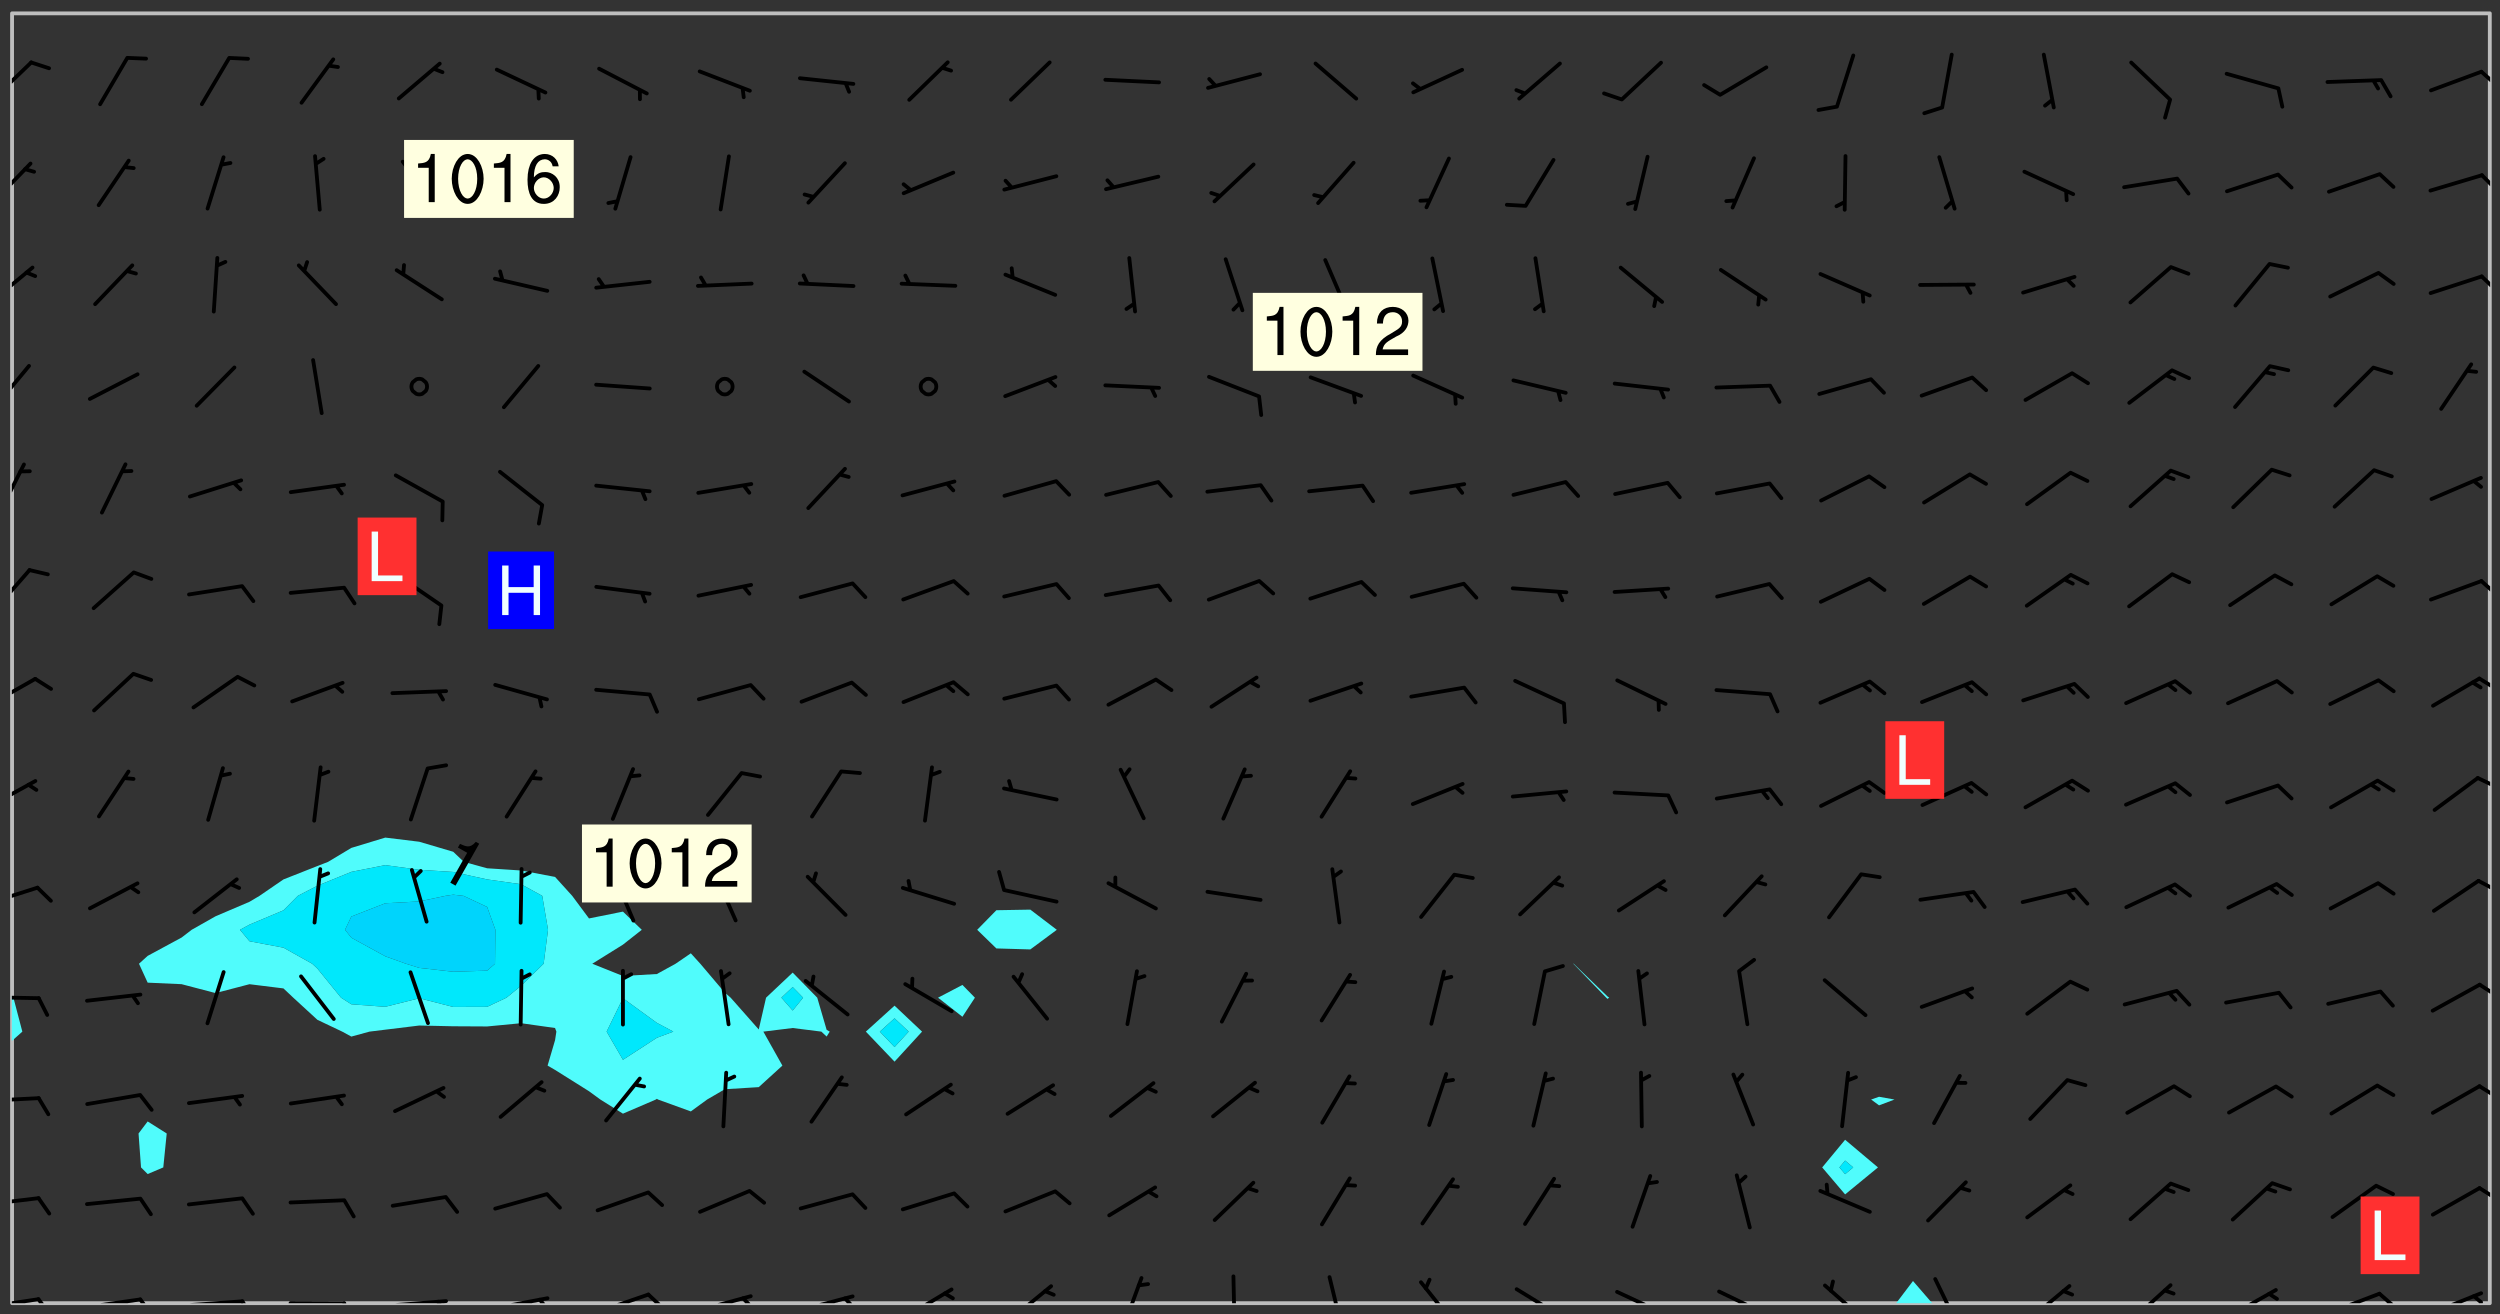 <svg xmlns="http://www.w3.org/2000/svg" role="img" xmlns:xlink="http://www.w3.org/1999/xlink" viewBox="142.45 309.95 326.84 171.84"><rect x="142.45" y="309.95" width="326.84" height="171.84" fill="#333333" stroke="none"/><defs><clipPath id="clip2"><path d="M 144 446 L 145 446 L 145 480.328 L 144 480.328 Z M 144 446"/></clipPath><clipPath id="clip3"><path d="M 144 311.672 L 145 311.672 L 145 441 L 144 441 Z M 144 311.672"/></clipPath><clipPath id="clip4"><path d="M 144 311.672 L 468 311.672 L 468 480.328 L 144 480.328 Z M 144 311.672"/></clipPath><clipPath id="clip5"><path d="M 390 477 L 396 477 L 396 480.328 L 390 480.328 Z M 390 477"/></clipPath><clipPath id="clip6"><path d="M 467 311.672 L 468 311.672 L 468 480.328 L 467 480.328 Z M 467 311.672"/></clipPath><clipPath id="clip7"><path d="M 144 479 L 148 479 L 148 480.328 L 144 480.328 Z M 144 479"/></clipPath><clipPath id="clip8"><path d="M 147 479 L 150 479 L 150 480.328 L 147 480.328 Z M 147 479"/></clipPath><clipPath id="clip9"><path d="M 153 479 L 162 479 L 162 480.328 L 153 480.328 Z M 153 479"/></clipPath><clipPath id="clip10"><path d="M 160 479 L 163 479 L 163 480.328 L 160 480.328 Z M 160 479"/></clipPath><clipPath id="clip11"><path d="M 166 479 L 175 479 L 175 480.328 L 166 480.328 Z M 166 479"/></clipPath><clipPath id="clip12"><path d="M 173 479 L 176 479 L 176 480.328 L 173 480.328 Z M 173 479"/></clipPath><clipPath id="clip13"><path d="M 180 480 L 188 480 L 188 480.328 L 180 480.328 Z M 180 480"/></clipPath><clipPath id="clip14"><path d="M 187 480 L 189 480 L 189 480.328 L 187 480.328 Z M 187 480"/></clipPath><clipPath id="clip15"><path d="M 193 479 L 202 479 L 202 480.328 L 193 480.328 Z M 193 479"/></clipPath><clipPath id="clip16"><path d="M 199 479 L 201 479 L 201 480.328 L 199 480.328 Z M 199 479"/></clipPath><clipPath id="clip17"><path d="M 206 479 L 215 479 L 215 480.328 L 206 480.328 Z M 206 479"/></clipPath><clipPath id="clip18"><path d="M 212 479 L 215 479 L 215 480.328 L 212 480.328 Z M 212 479"/></clipPath><clipPath id="clip19"><path d="M 220 478 L 228 478 L 228 480.328 L 220 480.328 Z M 220 478"/></clipPath><clipPath id="clip20"><path d="M 226 478 L 230 478 L 230 480.328 L 226 480.328 Z M 226 478"/></clipPath><clipPath id="clip21"><path d="M 233 479 L 241 479 L 241 480.328 L 233 480.328 Z M 233 479"/></clipPath><clipPath id="clip22"><path d="M 239 479 L 241 479 L 241 480.328 L 239 480.328 Z M 239 479"/></clipPath><clipPath id="clip23"><path d="M 246 479 L 255 479 L 255 480.328 L 246 480.328 Z M 246 479"/></clipPath><clipPath id="clip24"><path d="M 252 479 L 255 479 L 255 480.328 L 252 480.328 Z M 252 479"/></clipPath><clipPath id="clip25"><path d="M 260 478 L 268 478 L 268 480.328 L 260 480.328 Z M 260 478"/></clipPath><clipPath id="clip26"><path d="M 274 477 L 281 477 L 281 480.328 L 274 480.328 Z M 274 477"/></clipPath><clipPath id="clip27"><path d="M 289 476 L 292 476 L 292 480.328 L 289 480.328 Z M 289 476"/></clipPath><clipPath id="clip28"><path d="M 303 476 L 305 476 L 305 480.328 L 303 480.328 Z M 303 476"/></clipPath><clipPath id="clip29"><path d="M 316 476 L 319 476 L 319 480.328 L 316 480.328 Z M 316 476"/></clipPath><clipPath id="clip30"><path d="M 327 477 L 333 477 L 333 480.328 L 327 480.328 Z M 327 477"/></clipPath><clipPath id="clip31"><path d="M 340 478 L 347 478 L 347 480.328 L 340 480.328 Z M 340 478"/></clipPath><clipPath id="clip32"><path d="M 353 478 L 361 478 L 361 480.328 L 353 480.328 Z M 353 478"/></clipPath><clipPath id="clip33"><path d="M 366 478 L 374 478 L 374 480.328 L 366 480.328 Z M 366 478"/></clipPath><clipPath id="clip34"><path d="M 380 477 L 387 477 L 387 480.328 L 380 480.328 Z M 380 477"/></clipPath><clipPath id="clip35"><path d="M 395 476 L 399 476 L 399 480.328 L 395 480.328 Z M 395 476"/></clipPath><clipPath id="clip36"><path d="M 407 477 L 414 477 L 414 480.328 L 407 480.328 Z M 407 477"/></clipPath><clipPath id="clip37"><path d="M 420 477 L 427 477 L 427 480.328 L 420 480.328 Z M 420 477"/></clipPath><clipPath id="clip38"><path d="M 433 478 L 441 478 L 441 480.328 L 433 480.328 Z M 433 478"/></clipPath><clipPath id="clip39"><path d="M 438 478 L 441 478 L 441 480.328 L 438 480.328 Z M 438 478"/></clipPath><clipPath id="clip40"><path d="M 446 478 L 454 478 L 454 480.328 L 446 480.328 Z M 446 478"/></clipPath><clipPath id="clip41"><path d="M 453 478 L 456 478 L 456 480.328 L 453 480.328 Z M 453 478"/></clipPath><clipPath id="clip42"><path d="M 460 478 L 468 478 L 468 480.328 L 460 480.328 Z M 460 478"/></clipPath><clipPath id="clip43"><path d="M 465 479 L 468 479 L 468 480.328 L 465 480.328 Z M 465 479"/></clipPath><clipPath id="clip44"><path d="M 144 466 L 148 466 L 148 468 L 144 468 Z M 144 466"/></clipPath><clipPath id="clip45"><path d="M 466 465 L 468 465 L 468 467 L 466 467 Z M 466 465"/></clipPath><clipPath id="clip46"><path d="M 144 453 L 148 453 L 148 455 L 144 455 Z M 144 453"/></clipPath><clipPath id="clip47"><path d="M 466 451 L 468 451 L 468 454 L 466 454 Z M 466 451"/></clipPath><clipPath id="clip48"><path d="M 144 440 L 148 440 L 148 441 L 144 441 Z M 144 440"/></clipPath><clipPath id="clip49"><path d="M 466 438 L 468 438 L 468 441 L 466 441 Z M 466 438"/></clipPath><clipPath id="clip50"><path d="M 144 425 L 148 425 L 148 429 L 144 429 Z M 144 425"/></clipPath><clipPath id="clip51"><path d="M 466 424 L 468 424 L 468 427 L 466 427 Z M 466 424"/></clipPath><clipPath id="clip52"><path d="M 144 411 L 148 411 L 148 416 L 144 416 Z M 144 411"/></clipPath><clipPath id="clip53"><path d="M 466 411 L 468 411 L 468 413 L 466 413 Z M 466 411"/></clipPath><clipPath id="clip54"><path d="M 144 398 L 148 398 L 148 403 L 144 403 Z M 144 398"/></clipPath><clipPath id="clip55"><path d="M 466 398 L 468 398 L 468 401 L 466 401 Z M 466 398"/></clipPath><clipPath id="clip56"><path d="M 144 384 L 147 384 L 147 391 L 144 391 Z M 144 384"/></clipPath><clipPath id="clip57"><path d="M 466 385 L 468 385 L 468 388 L 466 388 Z M 466 385"/></clipPath><clipPath id="clip58"><path d="M 144 370 L 146 370 L 146 378 L 144 378 Z M 144 370"/></clipPath><clipPath id="clip59"><path d="M 144 357 L 147 357 L 147 364 L 144 364 Z M 144 357"/></clipPath><clipPath id="clip60"><path d="M 144 344 L 147 344 L 147 350 L 144 350 Z M 144 344"/></clipPath><clipPath id="clip61"><path d="M 466 345 L 468 345 L 468 349 L 466 349 Z M 466 345"/></clipPath><clipPath id="clip62"><path d="M 144 331 L 147 331 L 147 337 L 144 337 Z M 144 331"/></clipPath><clipPath id="clip63"><path d="M 466 332 L 468 332 L 468 335 L 466 335 Z M 466 332"/></clipPath><clipPath id="clip64"><path d="M 144 317 L 147 317 L 147 324 L 144 324 Z M 144 317"/></clipPath><clipPath id="clip65"><path d="M 466 319 L 468 319 L 468 322 L 466 322 Z M 466 319"/></clipPath><g id="surface695" clip-path="url(#clip1)"><path fill="#fff" fill-opacity="0" fill-rule="evenodd" d="M 0 0 L 1000 0 L 1000 1000 L 0 1000 Z M 0 0"/><path fill="#d3d3d3" fill-opacity="0" fill-rule="evenodd" d="M162.152 355.867L161.918 356.16 161.977 356.395 162.094 356.566 162.27 356.801 162.562 357.148 162.676 357.207 162.793 357.035 162.852 356.801 163.027 356.625 163.492 356.449 164.191 356.449 164.426 356.742 164.715 357.559 164.773 357.734 164.949 357.965 165.301 358.199 166 358.898 166.172 359.074 166.406 359.422 166.641 359.832 166.93 360.414 167.34 360.879 167.57 361.113 167.805 361.289 167.922 361.52 168.098 361.812 168.27 362.977 168.27 363.211 168.328 363.5 168.387 363.617 168.504 363.734 168.852 364.145 168.969 364.316 169.145 364.492 169.32 364.727 169.438 364.898 169.609 365.25 169.668 365.484 169.902 365.891 170.137 365.832 169.961 366.008 169.902 366.938 169.32 366.938 169.086 366.824 168.738 366.938 168.621 367.055 168.562 367.348 168.504 367.523 168.387 367.695 167.922 367.988 167.863 368.223 167.805 368.336 167.805 368.98 167.863 369.152 167.863 369.562 167.922 369.621 167.922 370.027 167.98 370.434 168.098 370.609 168.156 370.668 168.387 371.309 168.328 371.602 168.328 372.301 168.27 372.883 168.27 373.117 168.211 373.348 168.156 373.699 168.156 375.621 168.211 375.738 168.637 375.738 168.27 375.855 168.246 376.207 169.137 377.375 170.879 377.914 172.219 378.273 172.219 378.812 172.309 379.621 172.844 380.336 174.363 380.605 175.254 380.52 175.344 381.684 175.879 381.863 177.039 381.684 179.094 380.699 180.254 380.336 182.133 380.16 183.828 379.98 183.648 380.699 182.133 380.785 180.883 380.875 180.078 381.145 179.004 381.953 179.273 382.672 179.809 383.57 179.629 384.195 179.363 385.004 179.629 386.082 180.254 386.98 181.059 387.16 182.309 386.98 182.043 387.703 182.141 388.207 182.195 388.5 182.195 388.672 182.254 388.965 182.254 389.371 182.43 389.488 182.781 389.605 183.188 389.605 183.48 389.43 183.594 389.312 183.652 389.195 183.77 388.965 183.828 388.789 184.18 388.324 184.41 388.148 184.586 388.09 184.762 388.148 184.82 388.324 184.938 389.312 184.992 389.781 185.051 389.953 185.168 390.188 185.344 390.246 186.16 390.305 186.449 390.305 186.566 390.539 186.625 390.945 186.684 391.297 186.684 392.402 186.801 392.695 186.918 393.043 187.207 393.742 187.383 394.094 187.965 394.848 188.316 395.023 188.488 395.082 188.957 395.316 189.598 395.781 189.945 396.016 190.238 396.191 190.531 396.246 190.762 396.309 191.578 396.656 191.871 396.832 191.984 397.004 192.336 397.355 192.453 397.531 192.977 398.172 192.977 398.461 193.035 398.812 193.035 399.16 193.094 399.512 193.152 399.801 193.27 399.859 193.441 399.918 193.617 399.918 194.199 400.152 194.375 400.27 194.551 400.559 194.727 400.793 194.84 401.027 195.133 401.258 195.25 401.375 195.25 401.785 195.309 401.84 195.598 402.074 195.832 402.191 195.891 402.309 196.008 402.48 196.066 402.598 196.297 402.832 196.355 403.008 196.59 403.066 196.707 403.125 196.59 403.238 196.531 403.355 196.531 403.473 196.414 403.766 196.297 404.055 196.297 404.637 196.473 404.754 196.59 404.812 196.648 404.93 196.766 405.047 196.879 405.105 197.055 405.453 197.113 405.805 197.172 406.211 197.172 406.387 197.113 406.562 196.996 407.262 196.996 407.434 197.113 407.609 197.406 407.902 197.812 407.902 197.988 408.02 198.105 408.191 198.223 408.484 198.223 408.719 197.695 408.719 197.465 408.484 197.23 408.484 197.055 408.543 196.996 409.242 197.055 409.59 197.172 409.766 197.348 410.176 197.465 410.406 197.754 410.875 197.93 410.93 198.453 410.93 198.688 410.988 199.445 411.629 199.504 411.922 199.504 412.156 199.562 412.215 199.793 412.562 199.793 412.914 199.676 413.086 199.676 413.379 199.969 413.668 200.262 413.844 200.434 413.902 200.727 414.078 201.02 414.195 201.602 414.602 201.891 414.836 202.184 415.012 202.402 415.172 202.418 415.184 202.648 415.359 203.289 415.883 203.465 416.117 203.582 416.293 203.758 416.469 203.871 416.641 203.871 417.281 203.988 417.457 204.457 417.574 205.039 417.691 205.273 417.75 205.504 417.863 205.797 417.98 205.91 418.039 206.496 418.391 206.785 418.562 206.961 418.625 207.137 418.68 207.312 418.738 208.012 419.09 208.301 419.266 208.535 419.32 208.824 419.496 209.059 419.613 209.699 420.02 209.992 420.137 210.164 420.195 210.398 420.254 210.809 420.312 211.039 420.371 211.273 420.488 211.332 420.66 210.922 420.836 211.391 420.895 211.449 421.188 211.562 421.422 211.738 421.477 211.973 421.535 212.148 421.594 212.555 421.711 213.195 421.945 213.312 422.117 213.371 422.352 213.371 422.527 213.312 422.645 213.254 423.051 213.488 423.285 213.605 423.344 213.953 423.461 214.594 423.691 214.77 423.809 215.059 423.926 215.234 424.102 215.469 424.566 216.051 425.672 216.227 425.848 216.574 426.023 216.75 426.141 217.102 426.258 218.148 426.781 218.383 426.84 218.848 426.953 219.141 427.012 219.605 427.188 220.363 427.77 220.598 428.004 220.945 428.469 221.121 428.645 221.41 428.879 222.227 429.578 222.52 429.754 222.809 430.043 223.102 430.219 223.395 430.508 224.09 431.148 224.266 431.324 224.559 431.559 224.848 431.793 225.316 432.082 225.957 432.664 226.305 432.898 226.539 433.191 226.887 433.539 227.238 434.004 228.172 434.996 228.52 435.402 228.637 435.578 228.871 435.637 228.984 435.754 229.629 435.93 229.859 436.043 230.094 436.102 230.387 436.277 230.617 436.395 231.551 437.094 231.957 437.5 232.191 437.676 232.598 437.852 232.832 437.969 233.648 438.316 233.996 438.551 234.23 438.668 234.523 438.957 234.754 439.074 235.512 439.426 235.863 439.598 236.094 439.656 236.387 439.773 236.621 439.832 237.492 440.008 238.309 440.008 238.777 440.238 238.949 440.297 239.824 440.996 240.289 441.113 240.582 441.172 240.758 441.23 240.988 441.289 241.457 441.348 241.805 441.406 242.156 441.465 242.562 441.523 242.855 441.523 243.027 441.582 243.027 441.812 243.203 441.988 243.496 441.988 243.844 442.047 244.195 442.105 244.895 442.223 245.535 442.223 246 441.988 246.293 441.812 246.465 441.695 246.875 441.523 247.164 441.348 248.098 440.883 248.566 440.59 249.09 440.297 249.555 440.125 250.02 439.949 251.07 439.484 251.359 439.367 251.77 439.25 252.059 439.133 252.586 438.957 254.102 438.258 254.684 437.91 254.973 437.852 255.266 437.793 255.613 437.676 256.488 437.445 256.84 437.328 256.953 437.328 257.188 437.27 258.062 437.035 258.297 436.977 259.109 436.977 259.461 436.918 260.277 436.801 260.449 436.742 260.801 436.688 261.094 436.629 261.324 436.57 262.141 436.395 262.316 436.336 262.664 436.336 262.898 436.277 263.363 436.16 264.121 435.988 264.355 435.93 264.703 435.93 265.113 435.812 265.402 435.754 266.688 435.695 266.977 435.695 267.387 435.637 267.617 435.578 267.793 435.578 268.668 435.461 269.074 435.461 269.484 435.344 269.832 435.344 270.184 435.23 271.055 435.172 272.805 435.172 273.852 435.461 274.262 435.578 274.551 435.695 274.902 435.812 275.191 435.93 276.242 436.102 276.531 436.16 276.824 436.16 277.117 436.219 277.289 436.277 277.699 436.336 277.871 436.395 277.988 436.453 278.105 436.453 278.223 436.512 278.574 436.57 278.688 436.57 279.098 436.637 281.02 437.031 282.945 437.426 284.465 437.875 286.16 438.594 288.305 439.398 289.91 438.68 291.34 437.875 292.5 436.797 293.75 436.348 296.785 435.629 298.66 435.27 300.805 433.922 303.039 432.668 305.539 431.41 307.234 430.961 309.02 430.781 310.18 430.512 310.805 431.051 312.145 430.781 312.859 429.793 313.844 428.449 314.289 428.27 315.094 427.91 316.969 427.371 318.754 426.922 320.004 426.652 321.164 426.562 322.863 426.473 324.824 426.203 326.074 426.113 326.613 426.113 327.238 426.023 328.129 426.023 330.273 425.844 332.684 425.664 335.273 425.574 336.969 425.754 338.578 425.844 340.008 426.203 341.168 426.922 343.043 427.91 344.203 429.438 344.469 430.152 345.098 430.242 345.453 431.141 345.988 431.68 346.523 433.207 347.598 433.566 348.133 433.566 347.328 434.102 347.418 435.809 348.133 438.504 349.023 439.309 349.918 440.297 350.633 441.555 352.418 442.094 353.938 441.914 354.293 443.258 355.902 442.453 356.883 441.914 357.152 442.184 357.469 441.969 357.688 441.824 358.488 442.273 358.938 441.914 359.293 441.914 359.828 441.645 360.367 440.926 360.902 440.656 361.527 439.668 362.688 440.117 363.527 440.488 364.922 441.105 366.617 440.926 368.223 440.926 370.008 441.016 370.188 439.309 370.723 437.965 371.527 438.234 372.02 439.082 372.422 439.488 372.332 440.027 372.332 440.387 373.047 440.836 373.758 440.566 375.188 440.566 375.547 441.555 375.992 442.812 376.707 444.156 377.957 444.785 379.652 445.414 380.367 445.234 380.547 444.695 381.527 444.605 381.977 444.965 382.062 446.223 381.797 446.852 381.262 447.031 381.262 447.57 381.977 448.555 382.242 449.094 383.227 450.082 384.027 451.16 383.762 451.52 383.672 452.418 383.047 454.75 382.691 456.816 382.602 458.609 382.422 459.328 382.332 459.867 382.332 461.305 381.352 463.188 380.992 464.895 380.457 465.793 379.652 466.961 379.387 467.5 381.441 468.754 381.527 469.113 381.172 469.652 381.082 469.473 381.082 470.281 381.172 471.719 380.727 472.434 379.652 472.527 379.387 473.242 379.922 474.141 380.727 474.859 381.887 475.668 383.227 475.938 383.672 476.297 383.316 476.746 381.527 476.656 380.277 476.207 379.562 475.488 378.938 475.398 378.762 478.988 378.574 480.297 467.934 480.297 467.934 311.703 412.664 311.703 412.664 360.785 413.426 360.91 416.715 361.453 418.738 364.289 418.738 367.043 421.09 367.375 423.438 367.707 427.488 367.707 426.109 371.867 424.086 372.574 422.062 373.277 421.52 373.621 418.926 375.238 418.738 375.355 416.715 373.277 415.984 370.535 413.312 368.457 411.938 364.957 411.871 364.875 409.914 362.203 412.664 360.785 412.664 311.703 294.422 311.703 294.422 403.117 294.539 403.148 294.672 403.16 294.746 403.234 294.852 403.281 294.941 403.34 295.027 403.398 295.117 403.457 295.414 403.754 295.473 403.844 295.504 403.961 295.531 404.078 295.547 404.215 295.516 404.332 295.457 404.422 295.398 404.508 295.355 404.613 295.309 404.715 295.281 404.836 295.281 404.98 295.457 405.25 295.605 405.398 295.68 405.484 295.754 405.559 295.797 405.664 295.859 405.754 295.918 405.84 295.961 405.945 296.02 406.035 296.066 406.137 296.109 406.242 296.168 406.328 296.285 406.508 296.359 406.582 296.422 406.668 296.48 406.758 296.523 406.863 296.582 406.953 296.641 407.039 296.703 407.129 296.762 407.219 296.805 407.32 296.922 407.5 296.996 407.574 297.055 407.66 297.129 407.734 297.219 407.793 297.324 407.84 297.473 407.84 297.605 407.824 297.738 407.84 297.84 407.793 297.914 407.719 297.961 407.617 297.945 407.484 297.945 407.336 297.898 407.23 297.871 407.113 297.824 407.012 297.797 406.891 297.754 406.789 297.691 406.699 297.648 406.598 297.605 406.492 297.574 406.375 297.559 406.242 297.547 406.105 297.633 406.047 297.691 405.961 297.812 405.93 297.855 406.035 297.871 406.168 297.871 406.285 297.93 406.387 297.988 406.477 298.078 406.535 298.227 406.684 298.285 406.773 298.328 406.879 298.316 406.98 298.402 407.039 298.508 407.086 298.594 407.145 298.684 407.203 298.758 407.277 298.641 407.305 298.535 407.352 298.449 407.41 298.375 407.484 298.316 407.574 298.254 407.66 298.227 407.781 298.18 407.883 298.137 407.988 298.105 408.105 298.094 408.238 298.078 408.371 298.078 408.52 298.105 408.637 298.152 408.742 298.195 408.844 298.254 408.934 298.328 409.008 298.418 409.066 298.492 409.141 298.582 409.199 298.641 409.289 298.684 409.395 298.73 409.496 298.848 409.527 298.98 409.543 299.129 409.543 299.246 409.512 299.352 409.555 299.395 409.66 299.441 409.762 299.469 409.883 299.5 410 299.527 410.117 299.559 410.238 299.586 410.355 299.691 410.398 299.793 410.445 299.926 410.43 300.074 410.578 300.137 410.664 300.211 410.738 300.281 410.812 300.371 410.875 300.477 410.918 300.578 410.961 300.695 410.992 300.832 411.008 300.949 410.977 301.023 410.902 301.051 410.785 301.039 410.652 301.008 410.531 300.98 410.414 301.023 410.309 301.141 410.309 301.23 410.371 301.348 410.398 301.496 410.398 301.629 410.414 301.777 410.414 301.91 410.43 302.043 410.414 302.191 410.414 302.324 410.398 302.457 410.387 302.594 410.398 302.711 410.371 302.844 410.355 303.035 410.297 302.977 410.473 302.961 410.605 302.934 410.727 302.918 410.859 302.859 410.945 302.727 410.961 302.621 411.008 302.516 411.051 302.398 411.082 302.281 411.109 302.016 411.141 301.867 411.141 301.734 411.156 301.66 411.23 301.719 411.316 301.867 411.465 301.984 411.645 302.059 411.715 302.148 411.777 302.238 411.836 302.324 411.895 302.414 411.953 302.516 411.996 302.621 412.059 302.727 412.102 302.812 412.16 302.918 412.207 303.02 412.25 303.199 412.367 303.258 412.457 303.215 412.559 303.168 412.664 303.184 412.797 303.406 413.02 303.465 413.109 303.508 413.211 303.539 413.332 303.582 413.434 303.598 413.566 303.629 413.684 303.641 413.82 303.672 413.938 303.82 414.086 303.922 414.129 304.027 414.172 304.145 414.203 304.277 414.219 304.414 414.234 304.531 414.234 304.648 414.203 304.738 414.145 304.781 414.039 304.828 413.938 304.871 413.832 304.902 413.715 304.914 413.582 304.914 413.434 304.902 413.301 304.887 413.168 304.855 413.051 304.812 412.945 304.766 412.84 304.723 412.738 304.68 412.633 304.664 412.5 304.68 412.367 304.707 412.25 304.738 412.133 304.766 412.012 304.812 411.91 304.902 411.852 304.988 411.789 305.062 411.715 305.152 411.656 305.375 411.434 305.434 411.348 305.508 411.273 305.625 411.094 305.684 411.008 305.684 410.859 305.609 410.785 305.508 410.738 305.402 410.695 305.301 410.652 305.242 410.562 305.195 410.457 305.168 410.34 305.258 410.281 305.375 410.25 305.477 410.207 305.656 410.09 305.805 409.941 305.816 409.809 305.805 409.703 305.715 409.645 305.582 409.66 305.434 409.66 305.301 409.676 305.168 409.66 305.047 409.629 304.961 409.57 304.887 409.496 304.828 409.406 304.766 409.32 304.648 409.141 304.59 409.055 304.621 408.934 304.707 408.875 304.828 408.844 304.887 408.758 304.887 408.637 304.855 408.52 304.797 408.43 304.738 408.344 304.691 408.238 304.664 408.121 304.648 407.988 304.707 407.898 304.781 407.824 304.871 407.766 304.988 407.586 305.062 407.512 305.121 407.426 305.27 407.277 305.391 407.246 305.523 407.23 305.656 407.246 305.73 407.32 305.773 407.426 305.789 407.559 305.758 407.676 305.641 407.707 305.508 407.719 305.359 407.867 305.316 407.973 305.27 408.074 305.242 408.195 305.211 408.312 305.211 408.461 305.242 408.578 305.285 408.684 305.344 408.773 305.418 408.844 305.492 408.918 305.609 408.949 305.73 408.977 305.848 408.949 305.98 408.934 306.098 408.934 306.188 408.992 306.262 409.066 306.309 409.172 306.367 409.258 306.469 409.305 306.602 409.32 306.707 409.363 306.793 409.422 306.781 409.527 306.707 409.602 306.527 409.719 306.469 409.809 306.379 409.867 306.309 409.941 306.234 410.016 306.172 410.105 306.145 410.223 306.129 410.355 306.145 410.488 306.129 410.621 306.129 410.77 306.145 410.902 306.172 411.02 306.203 411.141 306.277 411.215 306.367 411.273 306.453 411.332 306.543 411.391 306.66 411.422 306.66 411.508 306.559 411.555 306.469 411.613 306.203 411.645 306.086 411.672 305.938 411.672 305.832 411.715 305.73 411.762 305.672 411.852 305.609 412.086 305.598 412.219 305.566 412.34 305.551 412.473 305.551 412.766 305.539 412.898 305.551 413.035 305.566 413.168 305.699 413.184 305.832 413.195 305.953 413.227 306.039 413.285 306.113 413.359 306.16 413.465 306.203 413.566 306.219 413.699 306.219 414.145 306.203 414.277 306.203 414.723 306.234 414.988 306.262 415.105 306.277 415.238 306.309 415.355 306.395 415.566 306.426 415.832 306.426 415.98 306.395 416.098 306.367 416.215 306.336 416.336 306.309 416.453 306.277 416.57 306.246 416.691 306.234 416.824 306.219 416.957 306.309 417.016 306.426 416.984 306.527 417 306.574 417.105 306.543 417.371 306.543 417.812 306.5 417.918 306.453 418.023 306.41 418.125 306.367 418.23 306.309 418.316 306.277 418.438 306.234 418.555 306.203 418.672 306.188 418.805 306.203 418.938 306.262 419.027 306.367 419.074 306.453 419.133 306.512 419.219 306.5 419.355 306.469 419.473 306.426 419.574 306.426 420.02 306.41 420.152 306.41 420.301 306.379 420.418 306.336 420.523 306.309 420.641 306.262 420.746 306.219 420.848 306.188 420.969 306.16 421.086 306.129 421.219 306.098 421.336 306.07 421.453 306.027 421.559 305.996 421.676 305.965 421.797 305.953 421.93 305.938 422.062 305.938 422.359 305.965 422.477 305.965 422.625 306.012 423.023 306.039 423.141 306.098 423.23 306.219 423.262 306.367 423.262 306.5 423.246 306.559 423.336 306.559 423.453 306.5 423.543 306.41 423.602 306.309 423.645 306.203 423.691 306.113 423.75 306.027 423.809 305.891 423.824 305.773 423.793 305.641 423.777 305.539 423.824 305.477 423.91 305.465 424.047 305.449 424.18 305.418 424.297 305.391 424.414 305.375 424.547 305.344 424.668 305.344 424.965 305.359 425.098 305.391 425.215 305.391 425.363 305.402 425.496 305.402 425.645 305.375 425.762 305.328 425.863 305.301 425.984 305.27 426.102 305.211 426.191 305.137 426.266 305.035 426.309 304.93 426.355 304.812 426.383 304.691 426.414 304.59 426.367 304.648 426.281 304.754 426.234 304.781 426.117 304.812 426 304.84 425.879 304.871 425.762 304.871 425.613 304.887 425.48 304.855 425.363 304.812 425.258 304.707 425.273 304.633 425.348 304.531 425.391 304.441 425.453 304.367 425.527 304.324 425.629 304.309 425.762 304.277 425.879 304.25 426 304.219 426.117 304.191 426.234 304.16 426.355 304.133 426.473 304.102 426.59 304.059 426.695 303.969 426.754 303.879 426.754 303.762 426.723 303.73 426.637 303.746 426.5 303.715 426.383 303.715 426.234 303.703 426.102 303.703 425.953 303.641 425.719 303.613 425.598 303.57 425.496 303.523 425.391 303.465 425.305 303.406 425.215 303.363 425.109 303.301 425.023 303.152 424.875 303.082 424.801 302.977 424.754 302.871 424.711 302.77 424.668 302.473 424.371 302.383 424.297 302.297 424.238 302.191 424.195 302.102 424.133 302.016 424.074 301.91 424.031 301.82 423.973 301.734 423.91 301.66 423.84 301.555 423.793 301.469 423.734 301.363 423.691 301.273 423.629 301.172 423.586 301.066 423.543 300.98 423.484 300.875 423.438 300.77 423.395 300.668 423.348 300.578 423.289 300.477 423.246 300.371 423.203 300.281 423.141 300.164 423.113 300.031 423.098 299.898 423.113 299.75 423.113 299.617 423.129 299.5 423.098 299.41 423.039 299.336 422.965 299.246 422.906 299.145 422.859 298.996 422.859 298.875 422.832 298.773 422.789 298.699 422.715 298.582 422.535 298.492 422.477 298.391 422.434 298.301 422.371 298.195 422.328 298.105 422.27 298.02 422.211 297.914 422.164 297.855 422.078 297.797 421.988 297.754 421.883 297.707 421.781 297.633 421.707 297.547 421.648 297.473 421.574 297.383 421.516 297.16 421.293 297.117 421.188 297.086 420.922 297.191 420.879 297.336 420.879 297.441 420.922 297.516 420.996 297.605 421.055 297.691 421.113 297.797 421.16 297.887 421.219 298.035 421.367 298.105 421.441 298.254 421.59 298.316 421.676 298.391 421.75 298.477 421.809 298.551 421.883 298.641 421.945 298.73 422.004 298.816 422.062 299.086 422.238 299.188 422.285 299.293 422.328 299.395 422.371 299.441 422.297 299.5 422.211 299.574 422.137 299.645 422.062 299.75 422.105 299.824 422.18 299.883 422.27 299.926 422.371 299.973 422.477 300.016 422.582 300.137 422.609 300.254 422.582 300.328 422.492 300.371 422.387 300.43 422.297 300.504 422.223 300.609 422.18 300.727 422.152 300.859 422.164 300.949 422.223 301.098 422.371 301.156 422.461 301.199 422.566 301.246 422.668 301.289 422.773 301.332 422.875 301.438 422.922 301.543 422.965 301.676 422.98 301.762 422.922 301.82 422.832 301.895 422.758 302 422.715 302.117 422.742 302.223 422.789 302.324 422.832 302.43 422.875 302.531 422.922 302.711 423.039 302.711 423.156 302.695 423.289 302.711 423.422 302.727 423.559 302.785 423.645 302.887 423.691 303.008 423.719 303.125 423.75 303.273 423.75 303.391 423.719 303.449 423.629 303.629 423.512 303.688 423.422 303.762 423.348 303.82 423.262 303.938 423.082 304.117 422.965 304.234 422.996 304.324 423.055 304.367 423.129 304.352 423.262 304.352 423.379 304.441 423.438 304.59 423.438 304.723 423.422 304.855 423.41 305.121 423.379 305.227 423.336 305.344 423.305 305.465 423.277 305.539 423.203 305.609 423.129 305.672 423.039 305.656 422.934 305.609 422.832 305.508 422.789 305.402 422.773 305.285 422.801 305.02 422.832 304.871 422.832 304.797 422.758 304.707 422.699 304.59 422.668 304.473 422.641 304.34 422.625 304.191 422.625 304.059 422.641 303.762 422.641 303.656 422.594 303.508 422.445 303.465 422.344 303.406 422.254 303.629 422.031 303.715 421.973 303.82 421.93 303.938 421.898 304.07 421.883 304.203 421.898 304.34 421.914 304.441 421.957 304.574 421.945 304.664 421.883 304.766 421.84 304.828 421.75 304.781 421.648 304.691 421.59 304.574 421.559 304.473 421.516 304.414 421.426 304.352 421.336 304.352 421.219 304.367 421.086 304.473 421.039 304.547 420.969 304.547 420.848 304.457 420.789 304.426 420.672 304.516 420.613 304.59 420.539 304.633 420.434 304.691 420.344 304.738 420.242 304.754 420.109 304.754 419.961 304.707 419.855 304.664 419.754 304.574 419.695 304.441 419.68 304.34 419.637 304.203 419.621 304.086 419.59 303.641 419.59 303.508 419.574 303.375 419.562 303.242 419.547 303.125 419.516 302.977 419.516 302.844 419.5 302.711 419.488 302.445 419.457 302.324 419.414 302.238 419.355 302.164 419.281 302.164 419.133 302.176 419 302.281 418.953 302.383 418.91 302.516 418.895 302.668 418.895 302.801 418.879 303.094 418.879 303.215 418.91 303.316 418.953 303.406 419.012 303.641 419.074 303.762 419.027 303.852 418.969 303.953 418.926 304.086 418.91 304.191 418.953 304.293 419 304.426 419.012 304.547 418.984 304.691 418.984 304.812 418.953 304.93 418.926 305.035 418.879 305.109 418.805 305.195 418.746 305.344 418.598 305.402 418.512 305.449 418.406 305.477 418.289 305.492 418.184 305.391 418.141 305.301 418.082 305.184 418.051 305.078 418.008 304.988 417.945 304.914 417.859 304.84 417.785 304.738 417.742 304.633 417.695 304.531 417.652 304.473 417.562 304.426 417.461 304.34 417.25 304.277 417.164 304.219 417.074 304.145 417 304.059 416.941 303.789 416.941 303.672 416.973 303.582 417.031 303.48 417.074 303.348 417.09 303.242 417.074 303.215 416.957 303.152 416.867 303.035 416.836 302.934 416.793 302.785 416.645 302.754 416.527 302.738 416.422 302.812 416.348 302.992 416.23 303.109 416.203 303.227 416.172 303.363 416.188 303.465 416.23 303.57 416.273 303.672 416.32 303.777 416.363 303.895 416.395 304.027 416.41 304.145 416.438 304.277 416.453 304.383 416.438 304.473 416.379 304.398 416.305 304.293 416.262 304.219 416.188 304.145 416.098 303.996 415.949 303.91 415.891 303.82 415.832 303.746 415.758 303.656 415.699 303.555 415.652 303.434 415.625 303.332 415.578 303.227 415.535 303.109 415.504 303.008 415.461 302.887 415.43 302.738 415.43 302.621 415.461 302.516 415.504 302.43 415.566 302.25 415.684 302.164 415.742 302.074 415.801 301.969 415.848 301.883 415.906 301.777 415.949 301.676 415.992 301.57 416.039 301.496 416.113 301.438 416.203 301.379 416.289 301.332 416.395 301.273 416.48 301.199 416.555 301.066 416.543 300.949 416.512 300.832 416.512 300.758 416.586 300.668 416.645 300.594 416.719 300.504 416.777 300.418 416.836 300.312 416.883 300.211 416.926 300.074 416.941 299.973 416.898 299.824 416.75 299.719 416.703 299.633 416.703 299.527 416.75 299.426 416.793 299.305 416.824 299.188 416.793 299.113 416.719 299.113 416.602 299.145 416.48 299.219 416.41 299.277 416.32 299.352 416.246 299.469 416.215 299.574 416.172 299.867 416.172 300 416.156 300.137 416.141 300.238 416.098 300.328 416.039 300.43 415.992 300.52 415.934 300.652 415.922 300.742 415.98 300.875 415.992 300.965 415.934 301.051 415.875 301.156 415.832 301.246 415.773 301.332 415.711 301.422 415.652 301.57 415.504 301.629 415.418 301.688 415.328 301.793 415.285 301.926 415.27 302.043 415.297 302.164 415.328 302.223 415.27 302.281 415.18 302.312 414.914 302.34 414.797 302.445 414.809 302.578 414.824 302.68 414.781 302.77 414.723 302.828 414.633 302.902 414.559 302.961 414.469 303.008 414.367 303.02 414.234 303.008 414.102 302.961 413.996 302.812 413.848 302.754 413.758 302.695 413.672 302.652 413.566 302.652 413.121 302.668 412.988 302.668 412.84 302.68 412.707 302.621 412.648 302.531 412.707 302.43 412.664 302.25 412.547 302.164 412.488 302.102 412.398 302.043 412.309 301.969 412.234 301.883 412.176 301.762 412.207 301.66 412.219 301.555 412.266 301.469 412.324 301.363 412.367 301.215 412.516 301.125 412.574 301.039 412.633 300.949 412.695 300.844 412.738 300.711 412.754 300.711 412.633 300.816 412.59 300.934 412.559 301.008 412.488 301.051 412.383 301.051 412.234 301.023 412.117 300.875 411.969 300.742 411.953 300.594 411.953 300.477 411.984 300.371 412.027 300.27 412.07 300.18 412.133 300.062 412.16 299.988 412.086 300 411.953 299.957 411.852 299.914 411.746 299.824 411.688 299.707 411.715 299.586 411.746 299.469 411.777 299.367 411.82 299.246 411.852 299.145 411.895 299.039 411.938 298.949 411.996 298.848 412.012 298.848 411.895 298.863 411.762 298.805 411.672 298.73 411.715 298.582 411.863 298.523 411.953 298.449 412.027 298.402 412.133 298.359 412.234 298.285 412.309 298.227 412.398 298.152 412.473 298.094 412.559 298.02 412.633 297.93 412.695 297.855 412.766 297.781 412.84 297.68 412.855 297.547 412.871 297.441 412.828 297.441 412.707 297.59 412.559 297.633 412.457 297.691 412.367 297.738 412.266 297.781 412.16 297.84 412.07 297.871 411.953 297.914 411.852 297.945 411.73 297.973 411.613 298.02 411.508 298.062 411.406 298.105 411.301 298.18 411.23 298.27 411.168 298.359 411.109 298.461 411.066 298.758 411.066 299.023 411.035 299.129 410.992 299.055 410.918 298.938 410.887 298.832 410.844 298.742 410.785 298.641 410.738 298.551 410.68 298.449 410.637 298.344 410.594 298.254 410.531 298.168 410.473 298.062 410.43 297.961 410.387 297.84 410.355 297.723 410.324 297.621 410.281 297.5 410.25 297.398 410.207 297.309 410.148 297.266 410.043 297.25 409.91 297.352 409.867 297.484 409.852 297.621 409.867 297.754 409.852 297.855 409.809 297.914 409.719 297.93 409.613 297.84 409.555 297.766 409.48 297.664 409.438 297.574 409.379 297.426 409.23 297.383 409.125 297.367 408.992 297.367 408.699 297.309 408.609 297.219 408.551 297.145 408.477 297.102 408.371 297.07 408.254 297.012 408.164 296.938 408.09 296.82 408.062 296.746 407.988 296.656 407.93 296.566 407.867 296.48 407.809 296.406 407.734 296.348 407.648 296.301 407.543 296.215 407.484 296.066 407.336 295.871 407.277 295.738 407.293 295.637 407.336 295.562 407.41 295.516 407.512 295.473 407.617 295.414 407.707 295.355 407.793 295.059 408.09 294.969 408.148 294.883 408.148 294.82 408.062 294.777 407.957 294.809 407.84 294.867 407.75 294.895 407.633 294.883 407.5 294.793 407.438 294.688 407.484 294.57 407.512 294.453 407.543 294.184 407.719 294.082 407.766 293.965 407.793 293.859 407.84 293.77 407.898 293.668 407.941 293.609 407.855 293.562 407.75 293.578 407.617 293.625 407.512 293.695 407.438 293.77 407.367 293.828 407.277 293.828 407.129 293.785 407.023 293.547 407.023 293.445 407.07 293.414 407.188 293.387 407.305 293.355 407.426 293.281 407.469 293.148 407.484 293.074 407.438 293.031 407.336 292.988 407.23 292.941 407.129 292.898 407.023 292.777 407.055 292.676 407.098 292.543 407.113 292.426 407.145 292.32 407.188 292.23 407.246 292.129 407.293 292.008 407.32 291.875 407.336 291.773 407.293 291.715 407.203 291.668 407.098 291.625 406.996 291.582 406.891 291.582 406.773 291.641 406.684 291.727 406.625 291.906 406.508 292.008 406.461 292.113 406.418 292.219 406.359 292.32 406.316 292.41 406.254 292.512 406.211 292.617 406.152 292.719 406.105 292.809 406.047 292.914 406.004 293.016 405.961 293.105 405.898 293.207 405.855 293.344 405.84 293.461 405.871 293.562 405.914 293.684 405.945 293.785 405.988 293.891 406.035 293.992 406.078 294.098 406.121 294.199 406.168 294.305 406.211 294.406 406.254 294.512 406.301 294.598 406.359 294.703 406.402 294.82 406.434 294.926 406.477 295.027 406.523 295.117 406.582 295.223 406.625 295.324 406.668 295.43 406.715 295.547 406.742 295.648 406.789 295.77 406.816 295.918 406.816 296.004 406.758 296.02 406.656 296.078 406.566 296.051 406.449 295.977 406.375 295.859 406.195 295.785 406.121 295.695 406.047 295.516 405.93 295.43 405.871 295.324 405.828 295.223 405.781 294.953 405.605 294.895 405.516 294.82 405.441 294.762 405.352 294.719 405.25 294.688 405.133 294.672 404.996 294.672 404.434 294.66 404.301 294.645 404.168 294.613 404.051 294.598 403.918 294.586 403.785 294.555 403.664 294.332 403.441 294.273 403.355 294.258 403.25 294.289 403.133 294.422 403.117 294.422 311.703 172.992 311.703 172.992 313.156 172.934 313.391 172.582 314.441 172.41 314.965 172.293 315.312 172.117 315.723 172 315.895 171.766 316.188 171.535 316.246 171.184 316.246 171.066 316.305 170.836 316.711 170.836 317.004 170.953 317.18 171.184 317.41 171.301 317.645 171.941 318.402 172.234 318.867 172.41 319.102 172.641 319.453 172.875 319.801 173.516 320.617 173.691 321.082 173.863 321.492 173.98 322.188 174.156 322.656 174.273 324.055 174.332 324.52 174.332 325.395 174.449 326.441 174.449 331.223 174.391 331.688 174.039 332.969 173.863 333.492 173.75 333.902 173.398 334.832 172.934 336 172.699 336.582 172.582 336.758 172.41 337.105 172.234 337.512 171.883 338.328 171.824 338.621 171.711 338.914 171.594 339.203 171.535 339.379 171.418 340.254 171.359 340.66 171.301 340.777 171.242 340.953 171.184 341.125 170.953 341.652 170.836 341.824 170.836 342.059 170.719 342.293 170.66 342.465 170.484 343.051 170.484 343.34 170.426 343.516 170.426 343.809 170.367 343.922 170.309 344.449 170.309 344.621 170.254 344.855 170.254 347.477 170.078 348.293 169.961 348.469 169.785 348.703 169.668 348.875 169.555 349.109 168.969 350.043 168.738 350.332 168.445 350.797 168.27 351.031 167.98 351.383 167.629 352.082 167.516 352.312 167.34 352.723 167.164 352.953 166.758 353.48 165.941 354.18 165.648 354.352 165.359 354.586 165.184 354.703 165.008 354.879 164.484 355.285 163.957 355.461 163.785 355.637 163.551 355.691 162.91 355.867 162.152 355.867M174.363 386.891L173.289 387.34 173.648 388.234 174.898 387.52 175.344 386.98 174.363 386.891"/><path fill="#d3d3d3" fill-opacity="0" fill-rule="evenodd" d="M201.508 416.598L200.613 416.598 201.062 417.227 202.043 417.586 202.848 417.496 203.293 416.508 203.117 416.598 202.402 416.242 201.508 416.598M356.129 475.668L356.07 475.145 356.07 474.852 356.184 474.559 356.242 474.328 356.711 473.859 356.824 473.859 356.941 473.746 357.059 473.688 357.234 473.688 357.469 473.629 357.816 473.629 358.051 473.688 358.168 473.746 358.398 473.918 358.457 474.094 358.574 474.676 358.574 474.969 358.457 475.145 358.285 475.434 358.109 475.609 357.582 476.133 357.352 476.367 357.234 476.426 357.059 476.426 356.941 476.367 356.535 476.074 356.359 475.957 356.242 475.898 356.184 475.785 356.129 475.668M362.77 464.711L362.711 464.539 362.711 463.43 362.77 463.258 362.945 463.199 363.117 463.141 363.293 463.141 363.527 463.082 363.645 463.141 363.703 463.84 363.645 464.012 363.527 464.188 363.41 464.246 363.176 464.77 363.062 464.828 362.828 464.828 362.77 464.711M372.383 450.32L372.266 450.145 372.266 449.445 372.559 448.57 372.676 448.398 372.852 448.047 372.965 447.816 373.082 447.523 373.434 446.766 373.551 446.535 373.723 446.301 373.898 446.301 374.016 446.242 374.656 446.242 374.773 446.301 375.008 446.535 375.18 446.648 375.531 446.941 375.648 447.059 375.762 447.234 375.762 447.348 375.879 447.406 375.996 447.523 375.996 448.223 375.938 448.398 375.938 448.629 375.879 448.805 375.531 449.855 375.414 450.086 375.297 450.32 375.18 450.379 374.949 450.613 374.309 450.902 373.434 450.902 373.023 450.785 372.383 450.32"/><path fill="none" stroke="#bebebe" stroke-linecap="round" stroke-linejoin="round" stroke-miterlimit="10" stroke-width=".5" d="M 431.957 354.305 L 108.027 354.305 L 108.027 185.68 L 431.957 185.68 L 431.957 354.305" transform="matrix(1 0 0 -1 36 666)"/><g clip-path="url(#clip2)"><path fill="#fff" fill-opacity="0" fill-rule="evenodd" d="M 144 475.891 L 144 480.328 L 144.004 480.328 L 144 480.328 L 144 446.039 L 144 475.891"/></g><g clip-path="url(#clip3)"><path fill="#fff" fill-opacity="0" fill-rule="evenodd" d="M 144 435.945 L 144 440.207 L 144 311.672 L 144.004 311.672 L 144 311.672 L 144 435.945"/></g><path fill="#50fcfc" fill-rule="evenodd" d="M 144 440.207 L 144 446.039 L 144.004 446.039 L 144.004 440.207 L 144 440.207"/><g clip-path="url(#clip4)"><path fill="#fff" fill-opacity="0" fill-rule="evenodd" d="M 144.004 480.328 L 144.004 446.039 L 145.371 444.82 L 144.203 440.383 L 144.004 440.207 L 144.004 311.672 L 192.82 311.672 L 192.82 419.453 L 188.383 420.801 L 185.336 422.629 L 183.945 423.172 L 179.508 424.922 L 176.375 427.07 L 175.066 427.848 L 170.629 429.742 L 167.508 431.508 L 166.191 432.52 L 161.754 434.918 L 160.621 435.945 L 161.754 438.418 L 161.754 456.562 L 160.562 458.137 L 160.887 462.574 L 161.754 463.441 L 163.797 462.574 L 164.246 458.137 L 161.754 456.562 L 161.754 438.418 L 166.191 438.617 L 170.629 439.781 L 175.066 438.621 L 179.508 439.172 L 180.793 440.383 L 183.945 443.277 L 187.191 444.82 L 188.383 445.469 L 190.758 444.82 L 192.82 444.566 L 197.262 444.023 L 201.699 444.121 L 206.137 444.145 L 210.574 443.719 L 215.016 444.348 L 215.188 444.82 L 215.016 445.938 L 214.039 449.262 L 215.016 449.828 L 219.453 452.613 L 220.941 453.699 L 223.891 455.547 L 228.191 453.699 L 228.328 453.605 L 228.477 453.699 L 232.766 455.254 L 234.895 453.699 L 237.207 452.352 L 241.645 452.078 L 244.738 449.262 L 242.246 444.82 L 246.082 444.348 L 249.832 444.82 L 250.52 445.465 L 250.926 444.82 L 250.52 444.582 L 249.293 440.383 L 246.082 437.102 L 242.602 440.383 L 241.645 444.539 L 237.973 440.383 L 237.207 439.723 L 234.004 435.945 L 232.766 434.582 L 230.773 435.945 L 228.328 437.289 L 223.891 437.547 L 219.883 435.945 L 223.891 433.449 L 226.355 431.508 L 223.891 429.129 L 219.453 430.023 L 217.258 427.07 L 215.016 424.594 L 210.574 423.754 L 206.137 423.465 L 203.094 422.629 L 201.699 421.305 L 197.262 419.996 L 192.82 419.453 L 192.82 311.672 L 259.398 311.672 L 259.398 441.426 L 255.648 444.82 L 259.398 448.746 L 262.996 444.82 L 259.398 441.426 L 259.398 311.672 L 268.273 311.672 L 268.273 438.715 L 265.086 440.383 L 268.273 442.879 L 269.906 440.383 L 268.273 438.715 L 268.273 311.672 L 277.152 311.672 L 277.152 428.871 L 272.711 428.949 L 270.203 431.508 L 272.711 433.945 L 277.152 434.074 L 280.613 431.508 L 277.152 428.871 L 277.152 311.672 L 348.164 311.672 L 348.164 435.922 L 348.137 435.945 L 348.164 435.969 L 352.441 440.383 L 352.602 440.539 L 352.828 440.383 L 352.602 440.215 L 348.188 435.945 L 348.164 435.922 L 348.164 311.672 L 383.672 311.672 L 383.672 458.957 L 380.676 462.574 L 383.672 466.102 L 387.969 462.574 L 383.672 458.957 L 383.672 311.672 L 388.109 311.672 L 388.109 453.336 L 387.074 453.699 L 388.109 454.461 L 390.129 453.699 L 388.109 453.336 L 388.109 311.672 L 467.996 311.672 L 467.996 480.328 L 395.059 480.328 L 392.547 477.422 L 390.344 480.328 L 144.004 480.328"/></g><path fill="#50fcfc" fill-rule="evenodd" d="M145.371 444.82L144.004 446.039 144.004 440.207 144.203 440.383 145.371 444.82M160.887 462.574L160.562 458.137 161.754 456.562 164.246 458.137 163.797 462.574 161.754 463.441 160.887 462.574M161.754 438.418L160.621 435.945 161.754 434.918 166.191 432.52 167.508 431.508 170.629 429.742 175.066 427.848 176.375 427.07 179.508 424.922 183.945 423.172 185.336 422.629 188.383 420.801 192.82 419.453 192.82 423.051 188.383 423.934 183.945 425.746 181.383 427.07 179.508 428.961 175.066 430.832 173.824 431.508 175.066 433.008 179.508 433.844 183.262 435.945 183.945 436.578 187.035 440.383 188.383 441.246 192.82 441.574 197.262 440.457 201.699 441.594 206.137 441.578 208.668 440.383 210.574 438.824 213.523 435.945 214.098 431.508 213.34 427.07 210.574 425.551 206.137 424.922 201.699 423.945 197.262 423.664 192.82 423.051 192.82 419.453 197.262 419.996 201.699 421.305 203.094 422.629 206.137 423.465 210.574 423.754 215.016 424.594 217.258 427.07 219.453 430.023 223.891 429.129 226.355 431.508 223.891 433.449 219.883 435.945 223.891 437.547 223.891 440.453 221.758 444.82 223.891 448.504 228.328 445.625 230.48 444.82 228.328 443.676 223.891 440.453 223.891 437.547 228.328 437.289 230.773 435.945 232.766 434.582 234.004 435.945 237.207 439.723 237.973 440.383 241.645 444.539 242.602 440.383 246.082 437.102 246.082 438.992 244.605 440.383 246.082 442.066 247.445 440.383 246.082 438.992 246.082 437.102 249.293 440.383 250.52 444.582 250.926 444.82 250.52 445.465 249.832 444.82 246.082 444.348 242.246 444.82 244.738 449.262 241.645 452.078 237.207 452.352 234.895 453.699 232.766 455.254 228.477 453.699 228.328 453.605 228.191 453.699 223.891 455.547 220.941 453.699 219.453 452.613 215.016 449.828 214.039 449.262 215.016 445.938 215.188 444.82 215.016 444.348 210.574 443.719 206.137 444.145 201.699 444.121 197.262 444.023 192.82 444.566 190.758 444.82 188.383 445.469 187.191 444.82 183.945 443.277 180.793 440.383 179.508 439.172 175.066 438.621 170.629 439.781 166.191 438.617 161.754 438.418"/><path fill="#00e8fc" fill-rule="evenodd" d="M 175.066 433.008 L 173.824 431.508 L 175.066 430.832 L 179.508 428.961 L 181.383 427.07 L 183.945 425.746 L 188.383 423.934 L 192.82 423.051 L 197.262 423.664 L 201.699 423.945 L 201.699 426.918 L 200.68 427.07 L 197.262 427.801 L 192.82 428.039 L 188.383 429.773 L 187.559 431.508 L 188.383 432.543 L 192.82 434.973 L 195.52 435.945 L 197.262 436.488 L 201.699 436.992 L 206.137 436.852 L 207.168 435.945 L 207.215 431.508 L 206.137 428.523 L 203.047 427.07 L 201.699 426.918 L 201.699 423.945 L 206.137 424.922 L 210.574 425.551 L 213.34 427.07 L 214.098 431.508 L 213.523 435.945 L 210.574 438.824 L 208.668 440.383 L 206.137 441.578 L 201.699 441.594 L 197.262 440.457 L 192.82 441.574 L 188.383 441.246 L 187.035 440.383 L 183.945 436.578 L 183.262 435.945 L 179.508 433.844 L 175.066 433.008"/><path fill="#00d4fc" fill-rule="evenodd" d="M 188.383 432.543 L 187.559 431.508 L 188.383 429.773 L 192.82 428.039 L 197.262 427.801 L 200.68 427.07 L 201.699 426.918 L 203.047 427.07 L 206.137 428.523 L 207.215 431.508 L 207.168 435.945 L 206.137 436.852 L 201.699 436.992 L 197.262 436.488 L 195.52 435.945 L 192.82 434.973 L 188.383 432.543"/><path fill="#00e8fc" fill-rule="evenodd" d="M223.891 448.504L221.758 444.82 223.891 440.453 228.328 443.676 230.48 444.82 228.328 445.625 223.891 448.504M246.082 442.066L244.605 440.383 246.082 438.992 247.445 440.383 246.082 442.066"/><path fill="#50fcfc" fill-rule="evenodd" d="M 259.398 448.746 L 255.648 444.82 L 259.398 441.426 L 259.398 443.078 L 257.473 444.82 L 259.398 446.836 L 261.246 444.82 L 259.398 443.078 L 259.398 441.426 L 262.996 444.82 L 259.398 448.746"/><path fill="#00e8fc" fill-rule="evenodd" d="M 259.398 446.836 L 257.473 444.82 L 259.398 443.078 L 261.246 444.82 L 259.398 446.836"/><path fill="#50fcfc" fill-rule="evenodd" d="M268.273 442.879L265.086 440.383 268.273 438.715 269.906 440.383 268.273 442.879M272.711 433.945L270.203 431.508 272.711 428.949 277.152 428.871 280.613 431.508 277.152 434.074 272.711 433.945M348.164 435.969L348.137 435.945 348.164 435.922 348.188 435.945 352.602 440.215 352.828 440.383 352.602 440.539 352.441 440.383 348.164 435.969M383.672 466.102L380.676 462.574 383.672 458.957 383.672 461.676 382.926 462.574 383.672 463.453 384.738 462.574 383.672 461.676 383.672 458.957 387.969 462.574 383.672 466.102"/><path fill="#00e8fc" fill-rule="evenodd" d="M 383.672 463.453 L 382.926 462.574 L 383.672 461.676 L 384.738 462.574 L 383.672 463.453"/><path fill="#50fcfc" fill-rule="evenodd" d="M 388.109 454.461 L 387.074 453.699 L 388.109 453.336 L 390.129 453.699 L 388.109 454.461"/><g clip-path="url(#clip5)"><path fill="#50fcfc" fill-rule="evenodd" d="M 390.344 480.328 L 392.547 477.422 L 395.059 480.328 L 390.344 480.328"/></g><g clip-path="url(#clip6)"><path fill="#fff" fill-opacity="0" fill-rule="evenodd" d="M 467.996 480.328 L 468 480.328 L 468 311.672 L 467.996 311.672 L 468 311.672 L 468 480.328 L 467.996 480.328"/></g><path fill="#fff" fill-opacity="0" fill-rule="evenodd" d="M 197.613 425.363 L 202.699 428.234 L 207.598 419.559 L 202.512 416.688 L 197.613 425.363"/><path fill-rule="evenodd" d="M 204.656 420.004 L 205.102 420.254 L 202.004 425.734 L 201.32 425.348 L 203.527 421.441 L 202.316 420.758 L 202.59 420.273 L 203.109 420.492 L 203.355 420.57 L 203.602 420.605 L 203.848 420.582 L 204.102 420.484 L 204.371 420.297 L 204.656 420.004"/><g clip-path="url(#clip7)"><path fill="none" stroke="#000" stroke-linecap="round" stroke-linejoin="round" stroke-miterlimit="10" stroke-width=".5" d="M 111.473 186.199 L 104.527 185.145" transform="matrix(1 0 0 -1 36 666)"/></g><g clip-path="url(#clip8)"><path fill="none" stroke="#000" stroke-linecap="round" stroke-linejoin="round" stroke-miterlimit="10" stroke-width=".5" d="M 111.473 186.199 L 112.938 184.23" transform="matrix(1 0 0 -1 36 666)"/></g><g clip-path="url(#clip9)"><path fill="none" stroke="#000" stroke-linecap="round" stroke-linejoin="round" stroke-miterlimit="10" stroke-width=".5" d="M 124.793 186.168 L 117.836 185.176" transform="matrix(1 0 0 -1 36 666)"/></g><g clip-path="url(#clip10)"><path fill="none" stroke="#000" stroke-linecap="round" stroke-linejoin="round" stroke-miterlimit="10" stroke-width=".5" d="M 124.793 186.168 L 126.238 184.184" transform="matrix(1 0 0 -1 36 666)"/></g><g clip-path="url(#clip11)"><path fill="none" stroke="#000" stroke-linecap="round" stroke-linejoin="round" stroke-miterlimit="10" stroke-width=".5" d="M 138.133 185.922 L 131.125 185.418" transform="matrix(1 0 0 -1 36 666)"/></g><g clip-path="url(#clip12)"><path fill="none" stroke="#000" stroke-linecap="round" stroke-linejoin="round" stroke-miterlimit="10" stroke-width=".5" d="M 138.133 185.922 L 139.438 183.848" transform="matrix(1 0 0 -1 36 666)"/></g><g clip-path="url(#clip13)"><path fill="none" stroke="#000" stroke-linecap="round" stroke-linejoin="round" stroke-miterlimit="10" stroke-width=".5" d="M 151.457 185.656 L 144.434 185.684" transform="matrix(1 0 0 -1 36 666)"/></g><g clip-path="url(#clip14)"><path fill="none" stroke="#000" stroke-linecap="round" stroke-linejoin="round" stroke-miterlimit="10" stroke-width=".5" d="M 151.457 185.656 L 152.602 183.488" transform="matrix(1 0 0 -1 36 666)"/></g><g clip-path="url(#clip15)"><path fill="none" stroke="#000" stroke-linecap="round" stroke-linejoin="round" stroke-miterlimit="10" stroke-width=".5" d="M 164.762 185.949 L 157.758 185.395" transform="matrix(1 0 0 -1 36 666)"/></g><g clip-path="url(#clip16)"><path fill="none" stroke="#000" stroke-linecap="round" stroke-linejoin="round" stroke-miterlimit="10" stroke-width=".5" d="M 163.742 185.867 L 164.402 184.832" transform="matrix(1 0 0 -1 36 666)"/></g><g clip-path="url(#clip17)"><path fill="none" stroke="#000" stroke-linecap="round" stroke-linejoin="round" stroke-miterlimit="10" stroke-width=".5" d="M 178.027 186.324 L 171.121 185.02" transform="matrix(1 0 0 -1 36 666)"/></g><g clip-path="url(#clip18)"><path fill="none" stroke="#000" stroke-linecap="round" stroke-linejoin="round" stroke-miterlimit="10" stroke-width=".5" d="M 177.023 186.133 L 177.789 185.176" transform="matrix(1 0 0 -1 36 666)"/></g><g clip-path="url(#clip19)"><path fill="none" stroke="#000" stroke-linecap="round" stroke-linejoin="round" stroke-miterlimit="10" stroke-width=".5" d="M 191.215 186.805 L 184.566 184.535" transform="matrix(1 0 0 -1 36 666)"/></g><g clip-path="url(#clip20)"><path fill="none" stroke="#000" stroke-linecap="round" stroke-linejoin="round" stroke-miterlimit="10" stroke-width=".5" d="M 191.215 186.805 L 193.004 185.129" transform="matrix(1 0 0 -1 36 666)"/></g><g clip-path="url(#clip21)"><path fill="none" stroke="#000" stroke-linecap="round" stroke-linejoin="round" stroke-miterlimit="10" stroke-width=".5" d="M 204.598 186.59 L 197.812 184.754" transform="matrix(1 0 0 -1 36 666)"/></g><g clip-path="url(#clip22)"><path fill="none" stroke="#000" stroke-linecap="round" stroke-linejoin="round" stroke-miterlimit="10" stroke-width=".5" d="M 203.609 186.32 L 204.449 185.426" transform="matrix(1 0 0 -1 36 666)"/></g><g clip-path="url(#clip23)"><path fill="none" stroke="#000" stroke-linecap="round" stroke-linejoin="round" stroke-miterlimit="10" stroke-width=".5" d="M 217.918 186.566 L 211.121 184.777" transform="matrix(1 0 0 -1 36 666)"/></g><g clip-path="url(#clip24)"><path fill="none" stroke="#000" stroke-linecap="round" stroke-linejoin="round" stroke-miterlimit="10" stroke-width=".5" d="M 216.93 186.305 L 217.762 185.402" transform="matrix(1 0 0 -1 36 666)"/></g><g clip-path="url(#clip25)"><path fill="none" stroke="#000" stroke-linecap="round" stroke-linejoin="round" stroke-miterlimit="10" stroke-width=".5" d="M 230.852 187.473 L 224.82 183.867" transform="matrix(1 0 0 -1 36 666)"/></g><path fill="none" stroke="#000" stroke-linecap="round" stroke-linejoin="round" stroke-miterlimit="10" stroke-width=".5" d="M 229.973 186.949 L 231.023 186.316" transform="matrix(1 0 0 -1 36 666)"/><g clip-path="url(#clip26)"><path fill="none" stroke="#000" stroke-linecap="round" stroke-linejoin="round" stroke-miterlimit="10" stroke-width=".5" d="M 243.867 187.898 L 238.434 183.445" transform="matrix(1 0 0 -1 36 666)"/></g><path fill="none" stroke="#000" stroke-linecap="round" stroke-linejoin="round" stroke-miterlimit="10" stroke-width=".5" d="M 243.078 187.25 L 244.211 186.777" transform="matrix(1 0 0 -1 36 666)"/><g clip-path="url(#clip27)"><path fill="none" stroke="#000" stroke-linecap="round" stroke-linejoin="round" stroke-miterlimit="10" stroke-width=".5" d="M 255.684 188.969 L 253.25 182.375" transform="matrix(1 0 0 -1 36 666)"/></g><path fill="none" stroke="#000" stroke-linecap="round" stroke-linejoin="round" stroke-miterlimit="10" stroke-width=".5" d="M 255.328 188.008 L 256.543 188.172" transform="matrix(1 0 0 -1 36 666)"/><g clip-path="url(#clip28)"><path fill="none" stroke="#000" stroke-linecap="round" stroke-linejoin="round" stroke-miterlimit="10" stroke-width=".5" d="M 267.703 189.184 L 267.859 182.16" transform="matrix(1 0 0 -1 36 666)"/></g><g clip-path="url(#clip29)"><path fill="none" stroke="#000" stroke-linecap="round" stroke-linejoin="round" stroke-miterlimit="10" stroke-width=".5" d="M 280.266 189.086 L 281.926 182.258" transform="matrix(1 0 0 -1 36 666)"/></g><g clip-path="url(#clip30)"><path fill="none" stroke="#000" stroke-linecap="round" stroke-linejoin="round" stroke-miterlimit="10" stroke-width=".5" d="M 292.219 188.418 L 296.602 182.926" transform="matrix(1 0 0 -1 36 666)"/></g><path fill="none" stroke="#000" stroke-linecap="round" stroke-linejoin="round" stroke-miterlimit="10" stroke-width=".5" d="M 292.855 187.617 L 293.344 188.746" transform="matrix(1 0 0 -1 36 666)"/><g clip-path="url(#clip31)"><path fill="none" stroke="#000" stroke-linecap="round" stroke-linejoin="round" stroke-miterlimit="10" stroke-width=".5" d="M 304.73 187.508 L 310.723 183.836" transform="matrix(1 0 0 -1 36 666)"/></g><g clip-path="url(#clip32)"><path fill="none" stroke="#000" stroke-linecap="round" stroke-linejoin="round" stroke-miterlimit="10" stroke-width=".5" d="M 317.859 187.156 L 324.227 184.184" transform="matrix(1 0 0 -1 36 666)"/></g><g clip-path="url(#clip33)"><path fill="none" stroke="#000" stroke-linecap="round" stroke-linejoin="round" stroke-miterlimit="10" stroke-width=".5" d="M 331.195 187.203 L 337.52 184.141" transform="matrix(1 0 0 -1 36 666)"/></g><g clip-path="url(#clip34)"><path fill="none" stroke="#000" stroke-linecap="round" stroke-linejoin="round" stroke-miterlimit="10" stroke-width=".5" d="M 345.035 187.992 L 350.309 183.352" transform="matrix(1 0 0 -1 36 666)"/></g><path fill="none" stroke="#000" stroke-linecap="round" stroke-linejoin="round" stroke-miterlimit="10" stroke-width=".5" d="M 345.801 187.316 L 346.086 188.512" transform="matrix(1 0 0 -1 36 666)"/><g clip-path="url(#clip35)"><path fill="none" stroke="#000" stroke-linecap="round" stroke-linejoin="round" stroke-miterlimit="10" stroke-width=".5" d="M 359.453 188.832 L 362.52 182.508" transform="matrix(1 0 0 -1 36 666)"/></g><g clip-path="url(#clip36)"><path fill="none" stroke="#000" stroke-linecap="round" stroke-linejoin="round" stroke-miterlimit="10" stroke-width=".5" d="M 377 187.922 L 371.602 183.422" transform="matrix(1 0 0 -1 36 666)"/></g><path fill="none" stroke="#000" stroke-linecap="round" stroke-linejoin="round" stroke-miterlimit="10" stroke-width=".5" d="M 376.215 187.266 L 377.352 186.801" transform="matrix(1 0 0 -1 36 666)"/><g clip-path="url(#clip37)"><path fill="none" stroke="#000" stroke-linecap="round" stroke-linejoin="round" stroke-miterlimit="10" stroke-width=".5" d="M 390.219 188.031 L 385.012 183.312" transform="matrix(1 0 0 -1 36 666)"/></g><path fill="none" stroke="#000" stroke-linecap="round" stroke-linejoin="round" stroke-miterlimit="10" stroke-width=".5" d="M 389.461 187.344 L 390.617 186.93" transform="matrix(1 0 0 -1 36 666)"/><g clip-path="url(#clip38)"><path fill="none" stroke="#000" stroke-linecap="round" stroke-linejoin="round" stroke-miterlimit="10" stroke-width=".5" d="M 403.988 187.402 L 397.871 183.941" transform="matrix(1 0 0 -1 36 666)"/></g><g clip-path="url(#clip39)"><path fill="none" stroke="#000" stroke-linecap="round" stroke-linejoin="round" stroke-miterlimit="10" stroke-width=".5" d="M 403.102 186.898 L 404.133 186.238" transform="matrix(1 0 0 -1 36 666)"/></g><g clip-path="url(#clip40)"><path fill="none" stroke="#000" stroke-linecap="round" stroke-linejoin="round" stroke-miterlimit="10" stroke-width=".5" d="M 417.531 186.914 L 410.961 184.426" transform="matrix(1 0 0 -1 36 666)"/></g><g clip-path="url(#clip41)"><path fill="none" stroke="#000" stroke-linecap="round" stroke-linejoin="round" stroke-miterlimit="10" stroke-width=".5" d="M 417.531 186.914 L 419.375 185.297" transform="matrix(1 0 0 -1 36 666)"/></g><g clip-path="url(#clip42)"><path fill="none" stroke="#000" stroke-linecap="round" stroke-linejoin="round" stroke-miterlimit="10" stroke-width=".5" d="M 430.824 186.977 L 424.301 184.367" transform="matrix(1 0 0 -1 36 666)"/></g><g clip-path="url(#clip43)"><path fill="none" stroke="#000" stroke-linecap="round" stroke-linejoin="round" stroke-miterlimit="10" stroke-width=".5" d="M 429.875 186.598 L 430.812 185.805" transform="matrix(1 0 0 -1 36 666)"/></g><g clip-path="url(#clip44)"><path fill="none" stroke="#000" stroke-linecap="round" stroke-linejoin="round" stroke-miterlimit="10" stroke-width=".5" d="M 111.488 199.406 L 104.512 198.566" transform="matrix(1 0 0 -1 36 666)"/></g><path fill="none" stroke="#000" stroke-linecap="round" stroke-linejoin="round" stroke-miterlimit="10" stroke-width=".5" d="M111.488 199.406L112.891 197.391M124.809 199.344L117.82 198.629M124.809 199.344L126.176 197.309M138.121 199.387L131.141 198.586M138.121 199.387L139.512 197.367M151.457 199.133L144.434 198.84M151.457 199.133L152.695 197.016M164.727 199.559L157.793 198.414M164.727 199.559L166.215 197.609M177.957 199.938L171.191 198.035M177.957 199.938L179.652 198.164M191.203 200.156L184.578 197.816M191.203 200.156L193.012 198.5M204.441 200.352L197.969 197.621M204.441 200.352L206.348 198.805M217.91 199.91L211.129 198.062M217.91 199.91L219.59 198.125M231.191 200.031L224.48 197.941M231.191 200.031L232.934 198.305M244.41 200.301L237.895 197.672M244.41 200.301L246.289 198.727M257.469 200.812L251.465 197.16M256.594 200.281L257.648 199.652M270.309 201.426L265.254 196.547M269.574 200.715L270.738 200.336M282.918 201.992L279.273 195.98M282.387 201.117L283.613 201.047M296.41 201.875L292.414 196.098M295.828 201.035L297.047 200.895M309.625 201.941L305.824 196.031M309.074 201.082L310.297 200.98M322.199 202.305L319.883 195.668M321.863 201.34L323.074 201.523M333.504 202.395L335.211 195.578M333.75 201.402L334.66 202.227M344.434 200.352L350.906 197.621M345.375 199.957L345.266 201.176M363.457 201.484L358.516 196.488M362.738 200.758L363.914 200.402M377.121 201.082L371.48 196.891M376.301 200.473L377.41 199.945M390.246 201.316L384.988 196.656M390.246 201.316L392.543 200.461M389.48 200.641L390.629 200.211M403.516 201.367L398.348 196.605M403.516 201.367L405.832 200.555M402.762 200.676L403.922 200.27M417.102 201.035L411.391 196.938M417.102 201.035L419.301 199.945M430.617 200.723L424.508 197.25" transform="matrix(1 0 0 -1 36 666)"/><g clip-path="url(#clip45)"><path fill="none" stroke="#000" stroke-linecap="round" stroke-linejoin="round" stroke-miterlimit="10" stroke-width=".5" d="M 430.617 200.723 L 432.688 199.406" transform="matrix(1 0 0 -1 36 666)"/></g><g clip-path="url(#clip46)"><path fill="none" stroke="#000" stroke-linecap="round" stroke-linejoin="round" stroke-miterlimit="10" stroke-width=".5" d="M 111.508 212.48 L 104.492 212.121" transform="matrix(1 0 0 -1 36 666)"/></g><path fill="none" stroke="#000" stroke-linecap="round" stroke-linejoin="round" stroke-miterlimit="10" stroke-width=".5" d="M111.508 212.48L112.77 210.375M124.777 212.895L117.852 211.707M124.777 212.895L126.277 210.953M138.113 212.773L131.148 211.832M137.098 212.637L137.816 211.641M151.422 212.82L144.469 211.781M150.41 212.668L151.141 211.684M164.43 213.816L158.09 210.785M163.508 213.375L164.496 212.648M177.258 214.574L171.895 210.031M176.477 213.91L177.617 213.457M190.094 215.039L185.688 209.562M189.453 214.242L190.656 214.012M201.391 215.809L201.02 208.793M201.34 214.789L202.449 215.305M216.508 215.199L212.535 209.402M215.93 214.355L217.148 214.219M230.762 214.246L224.91 210.355M229.91 213.68L230.988 213.098M244.129 214.168L238.176 210.434M243.262 213.625L244.324 213.016M257.25 214.445L251.684 210.156M256.438 213.824L257.555 213.316M270.523 214.5L265.039 210.102M269.723 213.859L270.852 213.375M282.875 215.332L279.316 209.273M282.359 214.449L283.582 214.398M295.527 215.633L293.293 208.969M295.203 214.664L296.414 214.863M308.535 215.719L306.918 208.883M308.301 214.727L309.488 215.035M320.988 215.816L321.094 208.789M321.004 214.793L322.078 215.383M333.066 215.57L335.648 209.035M333.441 214.617L334.238 215.551M348.066 215.793L347.277 208.809M347.949 214.777L349.09 215.227M362.672 215.387L359.301 209.219M362.18 214.488L363.406 214.473M376.727 214.844L371.875 209.758M376.727 214.844L379.09 214.18M390.668 214.039L384.562 210.562M390.668 214.039L392.742 212.727M404.004 214.008L397.859 210.594M404.004 214.008L406.062 212.676M417.246 214.133L411.25 210.469M417.246 214.133L419.355 212.887M430.613 214.043L424.512 210.559" transform="matrix(1 0 0 -1 36 666)"/><g clip-path="url(#clip47)"><path fill="none" stroke="#000" stroke-linecap="round" stroke-linejoin="round" stroke-miterlimit="10" stroke-width=".5" d="M 430.613 214.043 L 432.688 212.734" transform="matrix(1 0 0 -1 36 666)"/></g><g clip-path="url(#clip48)"><path fill="none" stroke="#000" stroke-linecap="round" stroke-linejoin="round" stroke-miterlimit="10" stroke-width=".5" d="M 111.512 225.551 L 104.488 225.684" transform="matrix(1 0 0 -1 36 666)"/></g><path fill="none" stroke="#000" stroke-linecap="round" stroke-linejoin="round" stroke-miterlimit="10" stroke-width=".5" d="M111.512 225.551L112.625 223.359M124.805 226.02L117.824 225.215M123.789 225.902L124.484 224.891M135.688 228.965L133.57 222.266M145.805 228.402L150.086 222.832M160.117 228.938L162.402 222.293M174.633 229.129L174.52 222.102M174.617 228.105L175.707 228.664M187.891 229.129L187.891 222.102M187.891 228.109L188.973 228.684M200.707 229.094L201.703 222.137M200.852 228.082L201.84 228.805M211.777 227.809L217.266 223.422M212.574 227.172L212.801 228.379M224.801 227.391L230.867 223.844M225.684 226.875L225.734 228.102M238.957 228.359L243.344 222.871M239.594 227.562L240.082 228.688M255.09 229.074L253.844 222.16M254.906 228.066L256.074 228.441M269.375 228.746L266.188 222.484M268.91 227.836L270.137 227.859M282.957 228.598L279.234 222.637M282.418 227.73L283.641 227.645M295.242 229.031L293.578 222.203M295 228.035L296.188 228.34M308.426 229.059L307.027 222.172M308.426 229.059L310.777 229.758M320.637 229.105L321.445 222.125M320.754 228.09L321.766 228.789M333.812 229.086L334.898 222.145M333.812 229.086L335.773 230.562M345 227.902L350.34 223.332M364.285 226.824L357.688 224.41M363.324 226.473L364.238 225.652M377.117 227.715L371.484 223.516M377.117 227.715L379.336 226.668M391.016 226.508L384.219 224.727M391.016 226.508L392.68 224.703M390.027 226.246L390.859 225.344M404.387 226.258L397.477 224.973M404.387 226.258L405.914 224.34M417.668 226.422L410.828 224.812M417.668 226.422L419.285 224.574M430.637 227.316L424.488 223.914" transform="matrix(1 0 0 -1 36 666)"/><g clip-path="url(#clip49)"><path fill="none" stroke="#000" stroke-linecap="round" stroke-linejoin="round" stroke-miterlimit="10" stroke-width=".5" d="M 430.637 227.316 L 432.691 225.98" transform="matrix(1 0 0 -1 36 666)"/></g><g clip-path="url(#clip50)"><path fill="none" stroke="#000" stroke-linecap="round" stroke-linejoin="round" stroke-miterlimit="10" stroke-width=".5" d="M 111.348 240 L 104.652 237.863" transform="matrix(1 0 0 -1 36 666)"/></g><path fill="none" stroke="#000" stroke-linecap="round" stroke-linejoin="round" stroke-miterlimit="10" stroke-width=".5" d="M111.348 240L113.102 238.285M124.426 240.566L118.207 237.297M123.52 240.09L124.535 239.398M137.402 241.09L131.859 236.773M136.598 240.461L137.715 239.961M148.32 242.426L147.57 235.438M148.211 241.41L149.348 241.867M160.297 242.309L162.223 235.555M160.578 241.328L161.461 242.18M174.637 242.445L174.516 235.418M174.617 241.422L175.711 241.98M186.523 242.168L189.258 235.695M186.922 241.227L187.695 242.18M199.785 242.145L202.625 235.719M200.199 241.211L200.957 242.176M212.043 241.426L216.996 236.438M212.766 240.699L213.129 241.871M224.48 239.969L231.191 237.895M225.457 239.668L225.227 240.875M237.719 239.691L244.582 238.172M237.719 239.691L237.062 242.055M251.363 240.582L257.566 237.281M252.266 240.102L252.266 241.328M264.309 239.461L271.254 238.402M280.629 242.414L281.562 235.449M280.766 241.402L281.762 242.117M296.582 241.695L292.238 236.168M296.582 241.695L298.996 241.262M310.27 241.355L305.184 236.508M309.527 240.652L310.691 240.266M323.988 240.848L318.094 237.016M323.129 240.289L324.203 239.695M336.766 241.488L331.945 236.375M336.062 240.746L337.246 240.422M349.773 241.746L345.566 236.117M349.773 241.746L352.199 241.371M364.461 239.441L357.512 238.418M364.461 239.441L365.918 237.469M363.449 239.293L364.18 238.305M377.719 239.75L370.883 238.113M377.719 239.75L379.344 237.91M376.723 239.512L377.535 238.594M390.797 240.422L384.434 237.441M390.797 240.422L392.762 238.949M389.871 239.988L390.852 239.254M404.086 240.477L397.777 237.387M404.086 240.477L406.074 239.039M403.168 240.027L404.164 239.309M417.348 240.586L411.145 237.277M417.348 240.586L419.383 239.215M430.48 240.891L424.645 236.973" transform="matrix(1 0 0 -1 36 666)"/><g clip-path="url(#clip51)"><path fill="none" stroke="#000" stroke-linecap="round" stroke-linejoin="round" stroke-miterlimit="10" stroke-width=".5" d="M 430.48 240.891 L 432.645 239.73" transform="matrix(1 0 0 -1 36 666)"/></g><g clip-path="url(#clip52)"><path fill="none" stroke="#000" stroke-linecap="round" stroke-linejoin="round" stroke-miterlimit="10" stroke-width=".5" d="M 111.074 253.945 L 104.926 250.547" transform="matrix(1 0 0 -1 36 666)"/></g><path fill="none" stroke="#000" stroke-linecap="round" stroke-linejoin="round" stroke-miterlimit="10" stroke-width=".5" d="M110.18 253.449L111.207 252.781M123.246 255.184L119.383 249.312M122.684 254.328L123.906 254.215M135.594 255.625L133.664 248.867M135.312 254.641L136.512 254.898M148.367 255.734L147.523 248.758M148.242 254.719L149.387 255.16M162.359 255.582L160.16 248.91M162.359 255.582L164.777 256M176.465 255.207L172.684 249.285M175.914 254.348L177.137 254.25M189.215 255.5L186.566 248.992M188.832 254.555L190.051 254.68M203.406 254.984L199.004 249.508M203.406 254.984L205.816 254.527M216.43 255.195L212.609 249.297M216.43 255.195L218.875 254.984M228.293 255.73L227.375 248.762M228.16 254.715L229.309 255.145M237.711 252.969L244.59 251.523M238.711 252.758L238.371 253.938M252.957 255.418L255.977 249.074M253.395 254.496L254.125 255.48M269.18 255.469L266.383 249.023M268.773 254.531L269.996 254.629M282.969 255.219L279.223 249.273M282.422 254.355L283.648 254.266M297.668 253.562L291.152 250.93M296.719 253.18L297.66 252.395M311.223 252.582L304.227 251.91M310.207 252.484L310.883 251.461M324.551 252.059L317.531 252.434M324.551 252.059L325.586 249.836M337.816 252.848L330.895 251.645M337.816 252.848L339.324 250.91M336.809 252.672L337.562 251.703M350.816 253.809L344.523 250.684M350.816 253.809L352.812 252.383M349.902 253.355L350.898 252.641M364.188 253.691L357.785 250.801M364.188 253.691L366.129 252.191M363.258 253.273L364.227 252.523M377.352 253.988L371.25 250.504M377.352 253.988L379.426 252.676M376.465 253.48L377.504 252.824M390.84 253.648L384.395 250.848M390.84 253.648L392.758 252.117M389.902 253.238L390.859 252.477M404.266 253.355L397.598 251.141M404.266 253.355L406.043 251.66M417.293 253.996L411.199 250.496M417.293 253.996L419.371 252.691M416.406 253.488L417.445 252.836M430.387 254.336L424.738 250.156" transform="matrix(1 0 0 -1 36 666)"/><g clip-path="url(#clip53)"><path fill="none" stroke="#000" stroke-linecap="round" stroke-linejoin="round" stroke-miterlimit="10" stroke-width=".5" d="M 430.387 254.336 L 432.602 253.281" transform="matrix(1 0 0 -1 36 666)"/></g><g clip-path="url(#clip54)"><path fill="none" stroke="#000" stroke-linecap="round" stroke-linejoin="round" stroke-miterlimit="10" stroke-width=".5" d="M 111.055 267.297 L 104.945 263.824" transform="matrix(1 0 0 -1 36 666)"/></g><path fill="none" stroke="#000" stroke-linecap="round" stroke-linejoin="round" stroke-miterlimit="10" stroke-width=".5" d="M111.055 267.297L113.125 265.984M123.887 267.957L118.746 263.168M123.887 267.957L126.207 267.156M137.52 267.562L131.742 263.562M137.52 267.562L139.699 266.434M151.242 266.777L144.648 264.348M150.281 266.422L151.199 265.605M164.77 265.695L157.75 265.43M163.75 265.656L164.367 264.594M177.957 264.613L171.191 266.512M176.973 264.891L177.234 263.691M191.391 265.254L184.391 265.871M191.391 265.254L192.348 262.996M204.594 266.488L197.816 264.633M204.594 266.488L206.277 264.703M217.805 266.812L211.238 264.309M217.805 266.812L219.652 265.199M231.102 266.859L224.57 264.262M231.102 266.859L232.973 265.273M230.152 266.48L231.086 265.688M244.559 266.418L237.742 264.707M244.559 266.418L246.203 264.598M257.57 267.207L251.359 263.918M257.57 267.207L259.602 265.832M270.73 267.469L264.832 263.652M269.871 266.914L270.945 266.32M284.422 266.688L277.77 264.434M283.457 266.359L284.348 265.52M297.875 266.152L290.949 264.973M297.875 266.152L299.375 264.211M310.914 264.086L304.535 267.035M310.914 264.086L311.051 261.637M324.199 264.02L317.883 267.102M323.281 264.469L323.32 263.242M337.859 265.293L330.852 265.832M337.859 265.293L338.84 263.043M350.898 266.949L344.445 264.172M350.898 266.949L352.812 265.414M349.961 266.547L350.918 265.777M364.25 266.859L357.723 264.262M364.25 266.859L366.121 265.273M363.301 266.484L364.238 265.691M377.645 266.637L370.957 264.484M377.645 266.637L379.406 264.93M376.672 266.324L377.555 265.473M390.824 266.996L384.41 264.125M390.824 266.996L392.762 265.492M389.891 266.578L390.859 265.828M404.133 267.012L397.73 264.109M404.133 267.012L406.074 265.516M417.398 267.113L411.094 264.008M417.398 267.113L419.391 265.68M430.594 267.34L424.531 263.785" transform="matrix(1 0 0 -1 36 666)"/><g clip-path="url(#clip55)"><path fill="none" stroke="#000" stroke-linecap="round" stroke-linejoin="round" stroke-miterlimit="10" stroke-width=".5" d="M 430.594 267.34 L 432.684 266.051" transform="matrix(1 0 0 -1 36 666)"/></g><path fill="none" stroke="#000" stroke-linecap="round" stroke-linejoin="round" stroke-miterlimit="10" stroke-width=".5" d="M 429.711 266.82 L 430.754 266.18" transform="matrix(1 0 0 -1 36 666)"/><g clip-path="url(#clip56)"><path fill="none" stroke="#000" stroke-linecap="round" stroke-linejoin="round" stroke-miterlimit="10" stroke-width=".5" d="M 110.312 281.52 L 105.688 276.234" transform="matrix(1 0 0 -1 36 666)"/></g><path fill="none" stroke="#000" stroke-linecap="round" stroke-linejoin="round" stroke-miterlimit="10" stroke-width=".5" d="M110.312 281.52L112.703 280.961M123.938 281.215L118.691 276.539M123.938 281.215L126.238 280.363M138.102 279.422L131.16 278.332M138.102 279.422L139.574 277.461M151.441 279.215L144.449 278.539M151.441 279.215L152.797 277.168M164.156 276.891L158.363 280.863M164.156 276.891L163.883 274.449M177.598 277.086L171.551 280.668M177.598 277.086L177.488 274.637M191.375 278.426L184.406 279.328M190.359 278.559L190.793 277.41M204.648 279.582L197.762 278.172M203.645 279.375L204.426 278.43M217.918 279.777L211.125 277.977M217.918 279.777L219.586 277.98M231.137 280.082L224.535 277.672M231.137 280.082L232.961 278.441M244.57 279.691L237.734 278.062M244.57 279.691L246.191 277.852M257.922 279.5L251.008 278.25M257.922 279.5L259.441 277.574M271.078 280.094L264.484 277.656M271.078 280.094L272.906 278.465M284.438 279.965L277.754 277.785M284.438 279.965L286.203 278.266M297.82 279.734L291.004 278.02M297.82 279.734L299.465 277.91M311.23 278.617L304.223 279.137M310.211 278.691L310.703 277.57M324.547 279.098L317.535 278.656M323.527 279.035L324.172 277.988M337.773 279.699L330.941 278.055M337.773 279.699L339.398 277.863M350.848 280.379L344.496 277.371M350.848 280.379L352.816 278.914M364.012 280.66L357.961 277.094M364.012 280.66L366.105 279.379M377.18 280.895L371.422 276.859M377.18 280.895L379.367 279.781M376.34 280.305L377.434 279.75M390.434 280.977L384.801 276.777M390.434 280.977L392.652 279.93M403.855 280.824L398.008 276.93M403.855 280.824L406.016 279.66M417.242 280.711L411.25 277.043M417.242 280.711L419.355 279.465M430.859 280.082L424.262 277.668" transform="matrix(1 0 0 -1 36 666)"/><g clip-path="url(#clip57)"><path fill="none" stroke="#000" stroke-linecap="round" stroke-linejoin="round" stroke-miterlimit="10" stroke-width=".5" d="M 430.859 280.082 L 432.688 278.445" transform="matrix(1 0 0 -1 36 666)"/></g><g clip-path="url(#clip58)"><path fill="none" stroke="#000" stroke-linecap="round" stroke-linejoin="round" stroke-miterlimit="10" stroke-width=".5" d="M 109.582 295.328 L 106.418 289.055" transform="matrix(1 0 0 -1 36 666)"/></g><path fill="none" stroke="#000" stroke-linecap="round" stroke-linejoin="round" stroke-miterlimit="10" stroke-width=".5" d="M109.121 294.418L110.348 294.441M122.855 295.348L119.773 289.035M122.41 294.43L123.633 294.473M137.98 293.25L131.277 291.137M137.008 292.941L137.883 292.082M151.426 292.676L144.465 291.707M150.414 292.535L151.133 291.543M164.328 290.477L158.191 293.906M164.328 290.477L164.277 288.023M177.336 290.016L171.816 294.367M177.336 290.016L176.898 287.602M191.383 291.82L184.395 292.562M190.367 291.93L190.828 290.793M204.672 292.77L197.738 291.613M203.664 292.602L204.41 291.629M216.918 294.758L212.121 289.625M216.223 294.012L217.406 293.695M231.23 293.102L224.441 291.285M230.242 292.836L231.078 291.938M244.531 293.148L237.77 291.234M244.531 293.148L246.23 291.375M257.879 293.031L251.055 291.352M257.879 293.031L259.516 291.207M271.27 292.617L264.293 291.766M271.27 292.617L272.672 290.605M284.59 292.562L277.602 291.82M284.59 292.562L285.965 290.531M297.879 292.758L290.941 291.625M296.871 292.594L297.613 291.617M311.137 293.031L304.316 291.352M311.137 293.031L312.773 291.207M324.477 292.922L317.605 291.461M324.477 292.922L326.055 291.043M337.809 292.84L330.902 291.543M337.809 292.84L339.34 290.922M350.809 293.773L344.535 290.609M350.809 293.773L352.812 292.359M363.98 294.031L357.992 290.352M363.98 294.031L366.094 292.793M377.148 294.25L371.453 290.133M377.148 294.25L379.352 293.168M390.246 294.523L384.988 289.859M390.246 294.523L392.543 293.668M389.48 293.844L390.629 293.418M403.449 294.645L398.414 289.738M403.449 294.645L405.785 293.898M416.828 294.578L411.668 289.805M416.828 294.578L419.145 293.77M430.793 293.574L424.332 290.809M429.852 293.172L430.809 292.402" transform="matrix(1 0 0 -1 36 666)"/><g clip-path="url(#clip59)"><path fill="none" stroke="#000" stroke-linecap="round" stroke-linejoin="round" stroke-miterlimit="10" stroke-width=".5" d="M 110.242 308.211 L 105.758 302.805" transform="matrix(1 0 0 -1 36 666)"/></g><path fill="none" stroke="#000" stroke-linecap="round" stroke-linejoin="round" stroke-miterlimit="10" stroke-width=".5" d="M124.438 307.121L118.195 303.895M137.098 308.008L132.164 303.004M147.383 308.977L148.508 302.039M162.281 305.508L162.262 305.707 162.203 305.898 162.109 306.074 161.652 306.453 161.461 306.508 161.262 306.527 161.062 306.508 160.867 306.453 160.41 306.074 160.316 305.898 160.258 305.707 160.238 305.508 160.258 305.309 160.316 305.117 160.41 304.938 160.867 304.562 161.062 304.504 161.262 304.484 161.461 304.504 161.652 304.562 162.109 304.938 162.203 305.117 162.262 305.309 162.281 305.508M172.324 302.809L176.824 308.207M184.387 305.758L191.395 305.258M202.227 305.508L202.207 305.707 202.148 305.898 202.055 306.074 201.598 306.453 201.406 306.508 201.207 306.527 201.008 306.508 200.812 306.453 200.355 306.074 200.262 305.898 200.203 305.707 200.184 305.508 200.203 305.309 200.262 305.117 200.355 304.938 200.812 304.562 201.008 304.504 201.207 304.484 201.406 304.504 201.598 304.562 202.055 304.938 202.148 305.117 202.207 305.309 202.227 305.508M211.602 307.461L217.441 303.555M228.859 305.508L228.84 305.707 228.781 305.898 228.688 306.074 228.227 306.453 228.035 306.508 227.836 306.527 227.637 306.508 227.445 306.453 226.984 306.074 226.891 305.898 226.832 305.707 226.812 305.508 226.832 305.309 226.891 305.117 226.984 304.938 227.445 304.562 227.637 304.504 227.836 304.484 228.035 304.504 228.227 304.562 228.688 304.938 228.781 305.117 228.84 305.309 228.859 305.508M244.434 306.758L237.867 304.258M243.48 306.395L244.402 305.586M257.977 305.344L250.957 305.672M256.953 305.391L257.48 304.281M271.055 304.227L264.508 306.785M271.055 304.227L271.336 301.789M284.395 304.293L277.797 306.719M283.434 304.648L283.602 303.434M297.613 304.066L291.207 306.949M296.684 304.484L296.762 303.262M311.145 304.695L304.309 306.32M310.148 304.93L310.461 303.746M324.531 305.113L317.551 305.902M323.516 305.227L323.969 304.086M337.867 305.629L330.844 305.383M337.867 305.629L339.094 303.504M351.051 306.469L344.293 304.543M351.051 306.469L352.75 304.703M364.293 306.691L357.68 304.324M364.293 306.691L366.109 305.039M377.348 307.254L371.254 303.758M377.348 307.254L379.426 305.949M390.414 307.633L384.82 303.383M390.414 307.633L392.641 306.605M389.602 307.016L390.715 306.5M403.215 308.18L398.648 302.836M403.215 308.18L405.609 307.645M402.551 307.402L403.746 307.137M416.73 307.992L411.762 303.023M416.73 307.992L419.078 307.273M429.527 308.418L425.598 302.594M428.957 307.57L430.176 307.441" transform="matrix(1 0 0 -1 36 666)"/><g clip-path="url(#clip60)"><path fill="none" stroke="#000" stroke-linecap="round" stroke-linejoin="round" stroke-miterlimit="10" stroke-width=".5" d="M 110.699 321.07 L 105.301 316.57" transform="matrix(1 0 0 -1 36 666)"/></g><path fill="none" stroke="#000" stroke-linecap="round" stroke-linejoin="round" stroke-miterlimit="10" stroke-width=".5" d="M109.914 320.418L111.051 319.953M123.746 321.359L118.887 316.285M123.039 320.621L124.219 320.289M134.863 322.328L134.398 315.316M134.793 321.309L135.914 321.812M145.512 321.355L150.379 316.289M146.219 320.617L146.602 321.785M158.309 320.727L164.211 316.918M159.168 320.172L159.27 321.395M171.152 319.613L178 318.027M172.148 319.383L171.832 320.57M184.398 318.438L191.383 319.207M185.414 318.551L184.723 319.562M197.695 318.672L204.715 318.973M198.715 318.715L198.094 319.773M211.012 318.988L218.031 318.656M212.031 318.941L211.508 320.051M224.324 318.961L231.348 318.684M225.348 318.918L224.812 320.023M237.895 320.145L244.406 317.5M238.844 319.758L238.715 320.98M254.844 315.328L254.086 322.316M254.734 316.344L253.719 315.656M268.875 315.484L266.688 322.16M268.555 316.453L267.707 315.57M282.484 315.594L279.707 322.051M282.078 316.531L281.312 315.578M295.113 315.379L293.707 322.266M294.91 316.383L293.965 315.602M308.27 315.352L307.184 322.293M308.113 316.359L307.129 315.625M323.746 316.578L318.336 321.062M322.961 317.23L322.711 316.031M337.285 316.883L331.426 320.762M336.434 317.445L336.316 316.227M350.891 317.418L344.449 320.227M349.957 317.828L350.051 316.605M364.5 318.848L357.473 318.797M363.477 318.84L364.062 317.762M377.664 319.848L370.941 317.797M376.684 319.547L377.551 318.68M390.262 321.133L384.973 316.508M390.262 321.133L392.555 320.262M403.16 321.539L398.703 316.105M403.16 321.539L405.566 321.051M417.402 320.367L411.09 317.277M417.402 320.367L419.391 318.93M430.902 319.91L424.219 317.734" transform="matrix(1 0 0 -1 36 666)"/><g clip-path="url(#clip61)"><path fill="none" stroke="#000" stroke-linecap="round" stroke-linejoin="round" stroke-miterlimit="10" stroke-width=".5" d="M 430.902 319.91 L 432.668 318.203" transform="matrix(1 0 0 -1 36 666)"/></g><g clip-path="url(#clip62)"><path fill="none" stroke="#000" stroke-linecap="round" stroke-linejoin="round" stroke-miterlimit="10" stroke-width=".5" d="M 110.438 334.668 L 105.562 329.605" transform="matrix(1 0 0 -1 36 666)"/></g><path fill="none" stroke="#000" stroke-linecap="round" stroke-linejoin="round" stroke-miterlimit="10" stroke-width=".5" d="M109.727 333.93L110.906 333.594M123.281 335.051L119.348 329.227M122.711 334.203L123.93 334.074M135.676 335.492L133.586 328.781M135.371 334.516L136.574 334.742M147.637 335.637L148.254 328.637M147.727 334.617L148.758 335.285M159.102 334.91L163.418 329.363M159.73 334.102L160.23 335.223M171.074 332.441L178.074 331.832M172.094 332.355L171.613 333.484M186.895 328.766L188.887 335.508M187.184 329.746L185.984 329.504M200.664 328.664L201.746 335.609M212.133 329.559L216.906 334.715M212.828 330.309L211.641 330.621M224.59 330.789L231.078 333.484M225.535 331.18L224.586 331.961M237.75 331.262L244.555 333.012M238.738 331.516L237.91 332.422M251.047 331.32L257.883 332.953M252.043 331.559L251.23 332.477M265.223 329.727L270.34 334.547M265.969 330.43L264.805 330.824M278.773 329.5L283.418 334.773M279.449 330.266L278.258 330.551M292.941 328.945L295.879 335.328M293.367 329.875L292.145 329.805M305.902 329.137L309.551 335.141M305.902 329.137L303.449 329.277M320.234 328.719L321.848 335.559M320.469 329.711L319.285 329.398M332.957 328.914L335.758 335.359M333.363 329.852L332.141 329.758M347.617 328.625L347.723 335.648M347.633 329.645L346.543 329.086M361.988 328.77L359.984 335.504M361.699 329.75L360.824 328.887M377.492 330.668L371.109 333.605M376.566 331.098L376.637 329.871M391.086 332.699L384.148 331.574M391.086 332.699L392.566 330.742M404.27 333.23L397.594 331.043M404.27 333.23L406.039 331.531M417.566 333.285L410.926 330.988M417.566 333.285L419.363 331.613M430.93 333.141L424.195 331.133" transform="matrix(1 0 0 -1 36 666)"/><g clip-path="url(#clip63)"><path fill="none" stroke="#000" stroke-linecap="round" stroke-linejoin="round" stroke-miterlimit="10" stroke-width=".5" d="M 430.93 333.141 L 432.652 331.395" transform="matrix(1 0 0 -1 36 666)"/></g><g clip-path="url(#clip64)"><path fill="none" stroke="#000" stroke-linecap="round" stroke-linejoin="round" stroke-miterlimit="10" stroke-width=".5" d="M 110.531 347.887 L 105.469 343.016" transform="matrix(1 0 0 -1 36 666)"/></g><path fill="none" stroke="#000" stroke-linecap="round" stroke-linejoin="round" stroke-miterlimit="10" stroke-width=".5" d="M110.531 347.887L112.863 347.125M123.094 348.484L119.539 342.422M123.094 348.484L125.543 348.383M136.418 348.477L132.84 342.43M136.418 348.477L138.871 348.363M150.02 348.289L145.871 342.617M149.414 347.465L150.629 347.289M163.938 347.73L158.586 343.176M163.156 347.066L164.297 346.613M177.754 343.953L171.398 346.949M176.828 344.391L176.887 343.164M191.008 343.832L184.773 347.07M190.102 344.305L190.113 343.078M204.484 344.188L197.926 346.715M203.531 344.555L203.68 343.34M218.016 345.082L211.027 345.824M216.996 345.188L217.457 344.051M230.352 347.902L225.32 343M229.621 347.191L230.789 346.816M243.68 347.891L238.621 343.012M250.957 345.621L257.977 345.281M264.383 344.562L271.18 346.344M265.371 344.82L264.539 345.723M278.438 347.746L283.758 343.156M291.219 343.98L297.602 346.922M292.148 344.41L291.172 345.152M305.066 343.156L310.387 347.746M305.84 343.824L304.695 344.27M318.48 343.047L323.605 347.855M318.48 343.047L316.156 343.84M331.336 343.656L337.375 347.246M331.336 343.656L329.238 344.93M346.602 342.105L348.742 348.797M346.602 342.105L344.188 341.668M360.359 341.996L361.613 348.91M360.359 341.996L358.023 341.246M374.953 342L373.648 348.906M374.766 343.004L373.809 342.238M390.16 343.027L385.074 347.875M390.16 343.027L389.5 340.664M404.312 344.496L397.551 346.406M404.312 344.496L404.832 342.098M417.758 345.578L410.734 345.328M417.758 345.578L418.988 343.453M416.734 345.539L417.352 344.48M430.855 346.672L424.266 344.234" transform="matrix(1 0 0 -1 36 666)"/><g clip-path="url(#clip65)"><path fill="none" stroke="#000" stroke-linecap="round" stroke-linejoin="round" stroke-miterlimit="10" stroke-width=".5" d="M 430.855 346.672 L 432.688 345.039" transform="matrix(1 0 0 -1 36 666)"/></g><path fill="#ff3030" fill-rule="evenodd" d="M 451.07 476.523 L 458.762 476.523 L 458.762 466.379 L 451.07 466.379 L 451.07 476.523"/><path fill="azure" fill-rule="evenodd" d="M 452.902 468.211 L 453.734 468.211 L 453.734 473.953 L 456.93 473.953 L 456.93 474.691 L 452.902 474.691 L 452.902 468.211"/><path fill="#ff3030" fill-rule="evenodd" d="M 388.934 414.387 L 396.625 414.387 L 396.625 404.242 L 388.934 404.242 L 388.934 414.387"/><path fill="azure" fill-rule="evenodd" d="M 390.766 406.074 L 391.598 406.074 L 391.598 411.816 L 394.793 411.816 L 394.793 412.555 L 390.766 412.555 L 390.766 406.074"/><path fill="#00f" fill-rule="evenodd" d="M 206.266 392.195 L 214.883 392.195 L 214.883 382.051 L 206.266 382.051 L 206.266 392.195"/><path fill="azure" fill-rule="evenodd" d="M 208.098 383.883 L 208.934 383.883 L 208.934 386.707 L 212.219 386.707 L 212.219 383.883 L 213.051 383.883 L 213.051 390.363 L 212.219 390.363 L 212.219 387.449 L 208.934 387.449 L 208.934 390.363 L 208.098 390.363 L 208.098 383.883"/><path fill="#ff3030" fill-rule="evenodd" d="M 189.207 387.758 L 196.898 387.758 L 196.898 377.613 L 189.207 377.613 L 189.207 387.758"/><path fill="azure" fill-rule="evenodd" d="M 191.039 379.445 L 191.875 379.445 L 191.875 385.184 L 195.066 385.184 L 195.066 385.926 L 191.039 385.926 L 191.039 379.445"/><path fill="#ffffe0" fill-rule="evenodd" d="M 306.238 358.43 L 328.418 358.43 L 328.418 348.238 L 306.238 348.238 L 306.238 358.43"/><path fill-rule="evenodd" d="M309.738 350.07L310.246 350.07 310.246 356.367 309.457 356.367 309.457 351.875 308.07 351.875 308.07 351.32 308.629 351.254 308.883 351.203 309.113 351.113 309.316 350.969 309.488 350.762 309.629 350.465 309.738 350.07M314.551 350.07L314.781 350.09 315 350.145 315.207 350.234 315.402 350.355 315.586 350.504 315.758 350.68 316.059 351.102 316.305 351.594 316.484 352.141 316.594 352.719 316.633 353.312 316.594 353.902 316.484 354.488 316.305 355.043 316.059 355.543 315.758 355.973 315.586 356.152 315.402 356.305 315.207 356.43 315 356.52 314.781 356.578 314.551 356.598 314.32 356.578 314.102 356.52 313.895 356.43 313.699 356.305 313.512 356.152 313.344 355.973 313.039 355.543 312.797 355.043 312.617 354.488 312.504 353.902 312.469 353.312 313.301 353.312 313.328 353.875 313.41 354.379 313.539 354.824 313.699 355.195 313.891 355.496 314.102 355.719 314.324 355.855 314.551 355.902 314.777 355.855 315 355.719 315.211 355.496 315.402 355.195 315.562 354.824 315.688 354.379 315.77 353.875 315.801 353.312 315.77 352.75 315.688 352.25 315.562 351.812 315.402 351.449 315.211 351.156 315 350.941 314.777 350.809 314.551 350.766 314.324 350.809 314.102 350.941 313.891 351.156 313.699 351.449 313.539 351.812 313.41 352.25 313.328 352.75 313.301 353.312 312.469 353.312 312.504 352.719 312.617 352.141 312.797 351.594 313.039 351.102 313.344 350.68 313.512 350.504 313.699 350.355 313.895 350.234 314.102 350.145 314.32 350.09 314.551 350.07M319.641 350.07L320.152 350.07 320.152 356.367 319.363 356.367 319.363 351.875 317.977 351.875 317.977 351.32 318.535 351.254 318.789 351.203 319.016 351.113 319.219 350.969 319.395 350.762 319.535 350.465 319.641 350.07M322.465 352.246L323.25 352.246 323.273 351.93 323.332 351.645 323.43 351.391 323.57 351.176 323.75 351 323.973 350.871 324.238 350.793 324.547 350.766 324.785 350.785 325.008 350.848 325.215 350.949 325.395 351.09 325.543 351.262 325.656 351.469 325.727 351.703 325.75 351.969 325.73 352.238 325.664 352.461 325.555 352.652 325.398 352.824 325.199 352.988 324.949 353.152 324.316 353.543 323.777 353.855 323.34 354.172 322.996 354.496 322.73 354.832 322.539 355.184 322.414 355.555 322.348 355.945 322.328 356.367 326.539 356.367 326.539 355.625 323.207 355.625 323.289 355.34 323.402 355.105 323.551 354.902 323.738 354.723 323.969 354.551 324.246 354.375 324.965 353.957 325.379 353.754 325.727 353.523 326.008 353.27 326.227 353.004 326.391 352.727 326.5 352.441 326.562 352.156 326.586 351.875 326.543 351.492 326.422 351.145 326.234 350.836 325.984 350.574 325.68 350.359 325.336 350.203 324.953 350.105 324.547 350.07 324.113 350.102 323.715 350.203 323.359 350.367 323.055 350.602 322.809 350.906 322.621 351.281 322.504 351.727 322.465 352.246"/><path fill="#ffffe0" fill-rule="evenodd" d="M 218.535 427.934 L 240.715 427.934 L 240.715 417.742 L 218.535 417.742 L 218.535 427.934"/><path fill-rule="evenodd" d="M222.035 419.574L222.543 419.574 222.543 425.871 221.758 425.871 221.758 421.379 220.371 421.379 220.371 420.824 220.93 420.762 221.18 420.707 221.41 420.617 221.613 420.477 221.789 420.266 221.93 419.969 222.035 419.574M226.848 419.574L227.078 419.594 227.297 419.648 227.504 419.738 227.703 419.859 227.887 420.012 228.059 420.184 228.359 420.605 228.602 421.098 228.781 421.645 228.895 422.223 228.934 422.816 228.895 423.41 228.781 423.992 228.602 424.547 228.359 425.047 228.059 425.477 227.887 425.656 227.703 425.809 227.504 425.934 227.297 426.023 227.078 426.082 226.848 426.102 226.621 426.082 226.402 426.023 226.191 425.934 225.996 425.809 225.812 425.656 225.641 425.477 225.34 425.047 225.098 424.547 224.918 423.992 224.805 423.41 224.766 422.816 225.598 422.816 225.629 423.379 225.711 423.883 225.836 424.328 226 424.703 226.188 425.004 226.398 425.223 226.621 425.359 226.848 425.406 227.074 425.359 227.297 425.223 227.508 425.004 227.699 424.703 227.863 424.328 227.988 423.883 228.07 423.379 228.098 422.816 228.07 422.254 227.988 421.754 227.863 421.316 227.699 420.953 227.508 420.66 227.297 420.445 227.074 420.312 226.848 420.27 226.621 420.312 226.398 420.445 226.188 420.66 226 420.953 225.836 421.316 225.711 421.754 225.629 422.254 225.598 422.816 224.766 422.816 224.805 422.223 224.918 421.645 225.098 421.098 225.34 420.605 225.641 420.184 225.812 420.012 225.996 419.859 226.191 419.738 226.402 419.648 226.621 419.594 226.848 419.574M231.941 419.574L232.449 419.574 232.449 425.871 231.664 425.871 231.664 421.379 230.273 421.379 230.273 420.824 230.836 420.762 231.086 420.707 231.316 420.617 231.52 420.477 231.691 420.266 231.836 419.969 231.941 419.574M234.766 421.75L235.551 421.75 235.57 421.434 235.629 421.148 235.73 420.895 235.871 420.68 236.051 420.508 236.273 420.379 236.539 420.297 236.848 420.27 237.086 420.289 237.309 420.352 237.512 420.453 237.691 420.594 237.84 420.766 237.953 420.973 238.023 421.207 238.051 421.473 238.027 421.742 237.961 421.965 237.852 422.156 237.699 422.328 237.496 422.492 237.25 422.656 236.617 423.047 236.078 423.359 235.641 423.676 235.293 424 235.031 424.336 234.84 424.688 234.715 425.059 234.645 425.449 234.625 425.871 238.836 425.871 238.836 425.129 235.504 425.129 235.586 424.844 235.703 424.609 235.852 424.406 236.035 424.227 236.27 424.055 236.547 423.879 237.262 423.465 237.68 423.258 238.023 423.027 238.305 422.777 238.523 422.508 238.688 422.23 238.801 421.945 238.863 421.66 238.883 421.379 238.84 420.996 238.723 420.648 238.531 420.34 238.281 420.078 237.98 419.867 237.633 419.707 237.254 419.609 236.848 419.574 236.41 419.609 236.016 419.707 235.66 419.875 235.355 420.109 235.105 420.41 234.922 420.785 234.805 421.23 234.766 421.75"/><path fill="#ffffe0" fill-rule="evenodd" d="M 195.277 338.438 L 217.457 338.438 L 217.457 328.246 L 195.277 328.246 L 195.277 338.438"/><path fill-rule="evenodd" d="M198.777 330.078L199.285 330.078 199.285 336.375 198.5 336.375 198.5 331.887 197.109 331.887 197.109 331.328 197.672 331.266 197.922 331.211 198.152 331.121 198.355 330.98 198.531 330.77 198.672 330.477 198.777 330.078M203.59 330.078L203.82 330.098 204.039 330.156 204.246 330.242 204.445 330.363 204.629 330.516 204.801 330.691 205.102 331.109 205.344 331.602 205.523 332.148 205.637 332.73 205.676 333.32 205.637 333.914 205.523 334.496 205.344 335.051 205.102 335.555 204.801 335.98 204.629 336.16 204.445 336.312 204.246 336.438 204.039 336.531 203.82 336.586 203.59 336.605 203.363 336.586 203.145 336.531 202.934 336.438 202.738 336.312 202.555 336.16 202.383 335.98 202.082 335.555 201.84 335.051 201.656 334.496 201.547 333.914 201.508 333.32 202.34 333.32 202.371 333.883 202.453 334.391 202.578 334.832 202.742 335.207 202.93 335.508 203.141 335.727 203.363 335.863 203.59 335.91 203.816 335.863 204.039 335.727 204.25 335.508 204.441 335.207 204.605 334.832 204.73 334.391 204.812 333.883 204.84 333.32 204.812 332.758 204.73 332.258 204.605 331.824 204.441 331.457 204.25 331.164 204.039 330.949 203.816 330.82 203.59 330.773 203.363 330.82 203.141 330.949 202.93 331.164 202.742 331.457 202.578 331.824 202.453 332.258 202.371 332.758 202.34 333.32 201.508 333.32 201.547 332.73 201.656 332.148 201.84 331.602 202.082 331.109 202.383 330.691 202.555 330.516 202.738 330.363 202.934 330.242 203.145 330.156 203.363 330.098 203.59 330.078M208.684 330.078L209.191 330.078 209.191 336.375 208.406 336.375 208.406 331.887 207.016 331.887 207.016 331.328 207.578 331.266 207.828 331.211 208.059 331.121 208.262 330.98 208.434 330.77 208.578 330.477 208.684 330.078M215.488 331.699L214.699 331.699 214.648 331.488 214.566 331.301 214.461 331.141 214.328 331.012 214.184 330.91 214.023 330.836 213.855 330.789 213.68 330.773 213.355 330.816 213.066 330.934 212.82 331.129 212.617 331.398 212.457 331.738 212.34 332.141 212.27 332.609 212.246 333.133 212.438 332.934 212.621 332.773 212.809 332.652 212.992 332.562 213.18 332.5 213.371 332.465 213.773 332.441 214.082 332.473 214.402 332.562 214.719 332.719 215.012 332.938 215.266 333.223 215.465 333.574 215.539 333.773 215.59 333.992 215.621 334.227 215.625 334.477 214.84 334.523 214.812 334.266 214.734 334.012 214.613 333.777 214.449 333.57 214.258 333.391 214.039 333.254 213.797 333.164 213.543 333.133 213.289 333.164 213.047 333.254 212.828 333.391 212.633 333.57 212.473 333.777 212.352 334.012 212.273 334.266 212.246 334.523 212.273 334.781 212.352 335.031 212.473 335.27 212.633 335.477 212.828 335.656 213.047 335.793 213.289 335.879 213.543 335.91 213.797 335.879 214.039 335.793 214.258 335.656 214.449 335.477 214.613 335.27 214.734 335.031 214.812 334.781 214.84 334.523 215.625 334.477 215.594 334.848 215.5 335.219 215.344 335.578 215.121 335.906 214.832 336.188 214.66 336.309 214.473 336.41 214.27 336.492 214.043 336.555 213.801 336.594 213.543 336.605 213.258 336.59 213 336.543 212.762 336.465 212.547 336.363 212.352 336.23 212.176 336.074 212.023 335.895 211.887 335.691 211.77 335.469 211.672 335.227 211.523 334.691 211.441 334.098 211.414 333.457 211.453 332.715 211.566 332.051 211.754 331.473 211.871 331.219 212.008 330.988 212.164 330.781 212.332 330.602 212.52 330.445 212.723 330.316 212.938 330.215 213.172 330.141 213.418 330.094 213.68 330.078 214.047 330.113 214.379 330.211 214.676 330.359 214.93 330.559 215.145 330.801 215.309 331.074 215.426 331.379 215.488 331.699"/></g></defs><g id="surface692"><use xlink:href="#surface695"/></g></svg>